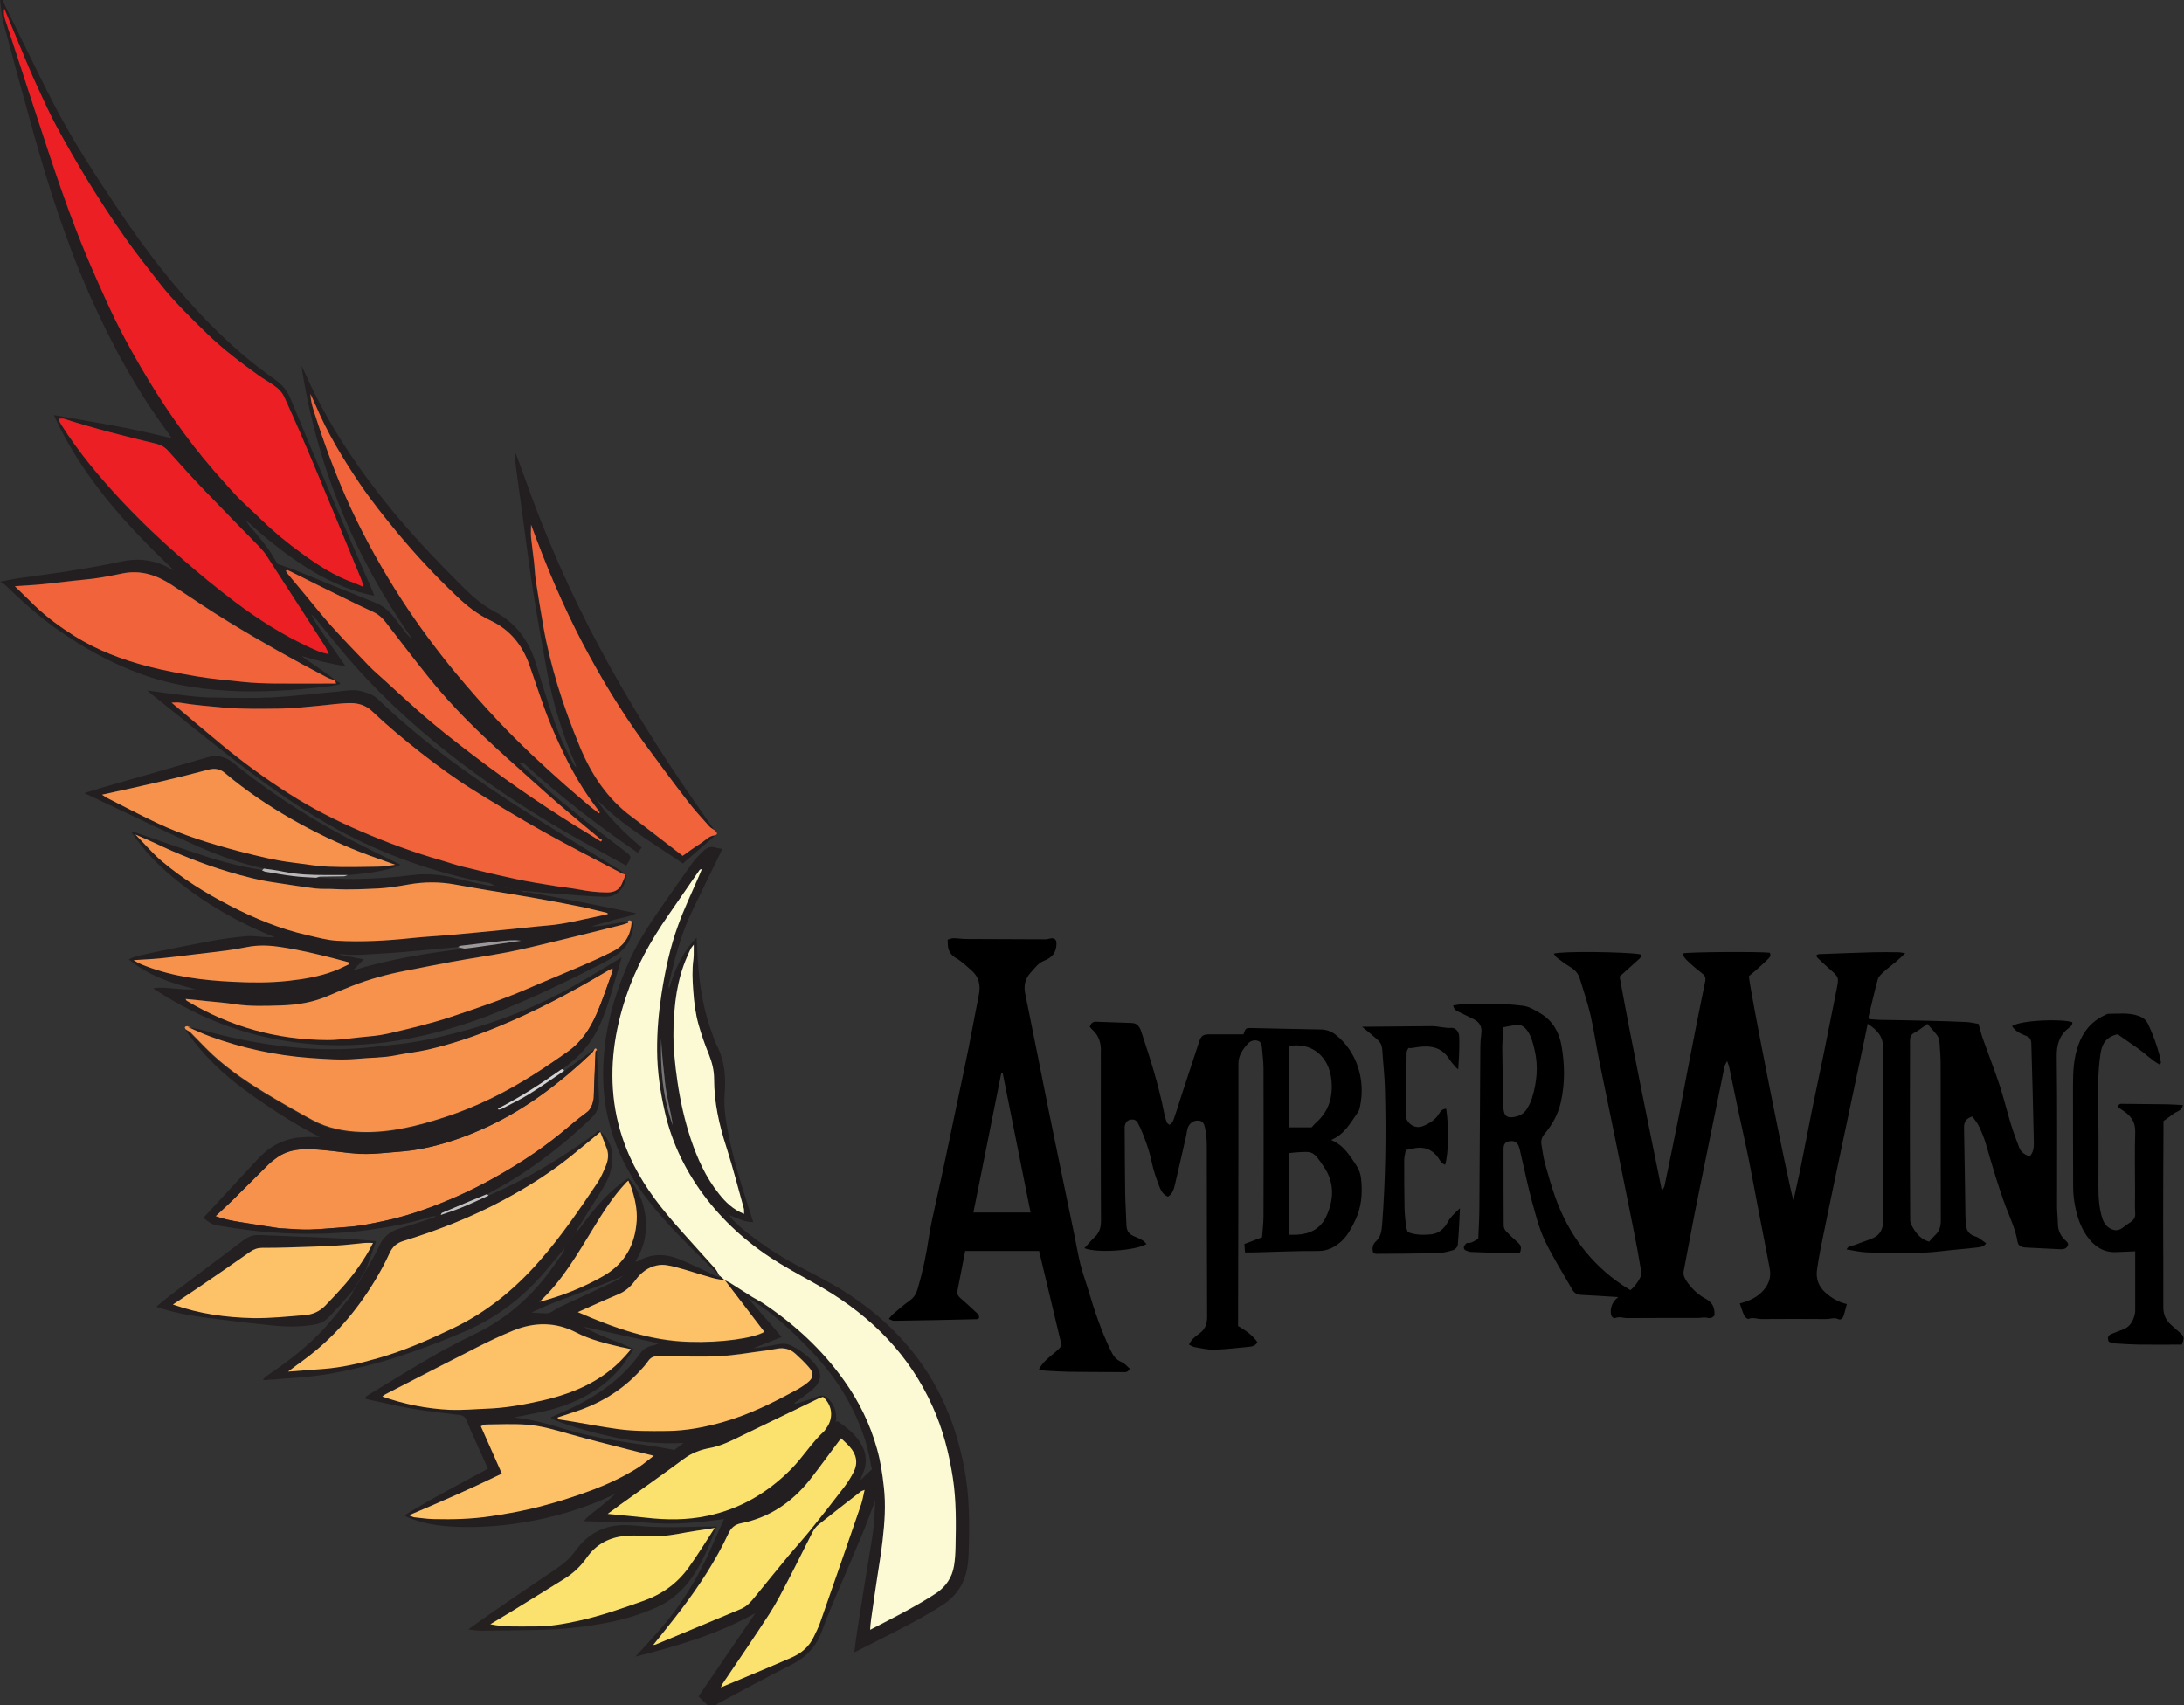 <?xml version="1.0" encoding="utf-8"?>
<!-- Generator: Adobe Illustrator 21.1.0, SVG Export Plug-In . SVG Version: 6.00 Build 0)  -->
<svg version="1.1" id="Lager_1" xmlns="http://www.w3.org/2000/svg" xmlns:xlink="http://www.w3.org/1999/xlink" x="0px" y="0px"
	 viewBox="0 0 1383 1080" style="enable-background:new 0 0 1383 1080;" xml:space="preserve">
<rect x="0" y="0" width="1383" height="1080" fill="#333333" stroke="none"/>
<style type="text/css">
	.st0{fill:#231F20;}
	.st1{fill:#FBFAD5;}
	.st2{fill:#F6924B;}
	.st3{fill:#F1633A;}
	.st4{fill:#241F20;}
	.st5{fill:#242020;}
	.st6{fill:#D5D4D5;}
	.st7{fill:#B9B7B8;}
	.st8{fill:#C2C1C2;}
	.st9{fill:#FDC168;}
	.st10{fill:#FBE26E;}
	.st11{fill:#767474;}
	.st12{fill:#EC1F24;}
	.st13{fill:#9A9899;}
</style>
<g>
	<path class="st0" d="M448.1,1080c-1.9-1.8-3.8-3.6-5.8-5.6c11.9-17.5,23.8-34.8,36-52.7c-24.1,13.4-49.6,20.9-75.9,27.5
		c6.8-7.6,13.5-14.5,19.6-22c13.1-16.1,23.1-34,31.1-53.1c1.7-4,3.5-7.8,5.4-12c-2.8,0.3-5.8,0.7-8.8,1.1
		c-13.2,1.7-26.5,2.3-39.8,1.2c-7.1-0.6-14.3-0.3-21.5-0.4c-6-0.1-11.9-0.4-18.7-0.6c3.2-3.9,6.8-6,10-8.7c3.3-2.8,6.8-5.4,9.9-8.6
		c-3.5,1.6-7,3.3-10.6,4.8c-17.4,7.1-35.5,11.8-54.1,14.3c-12.6,1.7-25.2,2.3-37.8,1.7c-9.8-0.5-19.5-2.1-28.6-5.8
		c-0.6-0.2-1.2-0.6-1.7-0.9c-0.1-0.1-0.1-0.3-0.3-0.7c17-10.5,34.7-19.7,52.5-29.3c-2.1-4.6-4-8.9-6-13.3
		c-2.6-5.8-5.2-11.5-7.6-17.3c-0.9-2.4-2.3-3.2-4.7-3.5c-10.1-1.2-20.1-2.3-30.1-4c-9.8-1.7-19.4-4.1-29.4-6.2
		c0.5-0.9,0.6-1.5,0.9-1.7c22.3-13.4,44.2-27.7,67.8-38.9c22.7-10.8,40-27,53.6-47.7c1.5-2.3,3.9-4.2,4-7.3c2.2-3,4.4-5.9,6.6-8.9
		c1.1-1.2,2.2-2.4,3.2-3.7c7.7-10.5,15.8-20.6,26.3-28.5c1.4-1.1,2.9-2.1,4.3-3c11.1,11.7,16.2,34.8,4.5,52.6c0.5,0.1,1,0.3,1.3,0.2
		c9-5.6,18.4-5,27.7-1c7.2,3,14.1,6.5,21.2,9.8c1,0.5,2.1,0.7,3.2,1.1c0,0,0.2-0.2,0.2-0.3c0-0.2-0.1-0.3-0.2-0.5
		c1.2,1,2.4,2.1,3.5,3.1c-2.7-0.5-5.5-0.8-8.2-1.6c-7.6-2.2-15.1-4.7-22.7-6.7c-3.9-1-7.9-2.1-12.2-1.2c-6.1,1.2-10.5,4.7-13.9,9.6
		c-2.7,3.7-5.9,6.7-10.2,8.5c-4.2,1.8-8.5,3.6-12.7,5.5c-4.1,1.8-8.3,3.7-13.4,6c23.2,10.1,45.7,18.1,70.2,18.8
		c20.7,0.6,41.2-2.3,47.9-6.3c-8.3-10.9-16.6-21.7-24.9-32.6c1,0.5,2.1,0.9,3.1,1.5c4.8,3,9.5,6.1,14.3,9.1c2.2,1.4,4.7,2.6,6.9,4
		c19.9,13.4,37.4,29.4,51.3,49.1c9.3,13.1,16.3,27.3,20.6,42.8c2.2,8,3.4,16.2,4.4,24.4c1.3,11.4,0.5,22.6-0.8,33.8
		c-0.9,8.1-2.3,16.1-3.5,24.1c-1.3,8.7-2.6,17.4-3.8,26.1c-0.3,1.9-0.3,3.9-0.6,6.4c8-4.2,15.5-7.9,22.7-11.9
		c6.5-3.6,13.1-7.3,19.3-11.4c6-4,9.9-9.9,11.1-17.1c0.7-4.1,0.9-8.3,1-12.4c0.3-14.5,0.5-28.9-1.7-43.3
		c-2.3-15.7-6.3-30.8-12.8-45.2c-14.6-32.5-38.3-56.7-68.8-74.7c-9.1-5.4-18.6-10.3-27.7-15.8c-18-10.8-33.7-24.3-46.6-41
		c-12.8-16.6-22-35-26.6-55.6c-2.9-12.7-4.7-25.4-4.8-38.4c-0.1-12.3,1-24.5,2.9-36.7c2.2-14.4,5.3-28.7,10.3-42.4
		c3.9-10.7,8.9-21,13.3-31.5c0.6-1.4,1.2-2.9,1.8-4.3c-0.9,0-1.3,0.2-1.5,0.6c-6.6,9.6-13.2,19.2-19.8,28.7
		c-11.1,16-20.4,32.9-26.7,51.5c-7.3,21.9-10.5,44.1-7.4,67.2c1.6,11.8,4.9,23,9.7,33.8c6.9,15.5,16.8,29,27.8,41.7
		c8.6,9.9,17.5,19.6,26.3,29.4c1,1.2,1.7,2.7,2.5,4.1c-16.9-16.8-34.4-32.9-48.5-52.3c-11.9-16.4-19.9-34.5-23.3-54.4
		c-2.2-12.8-2.1-25.8-0.6-38.8c2.3-19.5,8.2-37.8,16.3-55.5c5.8-12.6,13.7-23.9,21.5-35.2c6-8.6,12-17.2,18.1-25.7
		c1.9-2.6,4.5-4.9,6.8-7.2c2.2-2.1,4.7-2.9,7.8-1.8c1.1,0.4,2.3,0.4,3.8,0.7c-0.6,1.5-1.1,2.8-1.8,4c-5.8,11.9-11.7,23.8-17.4,35.8
		c-7.1,14.7-11,30.5-14.7,46.3c-0.2,0.8,0,1.6,0.2,2.4c3.6-11.6,8.3-22.7,17.5-32.3c0.1,2.4,0.2,4.1,0.3,5.8c0.8,19,3,37.7,9.8,55.6
		c0.8,2.2,1.4,4.5,2.5,6.5c5.1,9.6,6,20,5.2,30.5c-0.7,8.1,0.4,15.9,1.9,23.7c3.4,18.4,9.2,36.3,14.9,54.1c0.4,1.2,0.8,2.5,1.3,4
		c-5.3,0.2-9.6-2.4-15-4.3c1.2,2.5,2.8,3.5,4.1,4.8c1.3,1.3,2.6,2.6,4,3.8c11.1,9.1,23,17,35.7,23.7c10.9,5.7,21.8,11.2,32.1,18
		c24.9,16.5,44.7,37.6,58,64.5c7,14.2,11.6,29.2,14.6,44.7c3.5,17.9,3.6,36.1,2.9,54.2c-0.2,4.3-0.5,8.7-1.6,12.8
		c-2.1,8.4-7.1,15.1-14.2,19.8c-6.8,4.5-13.9,8.5-21,12.3c-11.5,6.1-23.3,12-35.6,18.2c0.6-4.9,1.1-9.2,1.8-13.5
		c2.2-14.3,4.5-28.5,6.8-42.7c1.2-7.7,2.7-15.4,3.6-23.1c0.7-5.8,0.7-11.6,1-16.9c-2.7,7.1-5.4,14.7-8.5,22.1
		c-6.5,15.6-13.3,31.1-19.8,46.6c-1.9,4.6-3.7,9.2-5.4,13.9c-3.6,9.9-10,16.8-19.5,21.5c-15.7,7.9-31.1,16.4-46.6,24.6
		c-0.4,0.2-0.6,0.7-0.8,1C451.5,1080,449.8,1080,448.1,1080z M353.2,897.7c0,0.3,0.1,0.6,0.1,0.9c3.4,0.5,6.8,1.1,10.2,1.6
		c9.3,1.5,18.5,3.2,27.8,4.6c10.2,1.5,20.5,1.3,30.9,1.2c12.3-0.1,24.3-2.4,36.1-5.8c16.2-4.6,31.1-12,45.7-20
		c2.5-1.3,4.8-2.9,7.1-4.6c4.4-3.4,4.2-6.5,1-10.1c-2.6-3-5.5-5.8-8.5-8.5c-3.3-3-7.3-3.8-11.6-3.1c-2.4,0.4-4.9,0.9-7.3,1.2
		c-9.7,1.3-19.3,3-29,3.5c-10.8,0.6-21.6,0.1-32.5,0.1c-2.2,0-4.3-0.1-6.5-0.1c-2.6,0-4.7,0.8-6.3,3.2c-1.4,2.2-3.3,4.2-5.1,6.1
		c-11.4,12.4-25.2,20.8-41.1,25.9C360.6,895.3,356.9,896.5,353.2,897.7z M399.6,854.5c-2.6-0.6-4.7-1.1-6.7-1.6
		c-9.6-2.3-19.2-4.6-28.1-9.2c-13.1-6.8-26.4-6.6-39.8-1.2c-7.9,3.2-15.7,6.9-23.3,10.8c-19.3,9.7-38.5,19.7-57.7,29.6
		c-0.6,0.3-1,0.8-1.9,1.4c14.2,4.9,28.3,7.7,42.7,8.4c7.6,0.4,15.2-0.4,22.9-0.7c12.1-0.4,24-2.5,35.7-5.2
		c15.4-3.5,30-8.9,42.6-18.9C390.9,864.2,395.3,859.8,399.6,854.5z M521.2,884.7c-0.8,0.3-1.5,0.4-2,0.7c-18.6,9-37.2,18-55.8,27
		c-4.5,2.2-9.1,3.9-14,4.8c-5.9,1.1-11.3,3.2-16.3,6.8c-13.3,9.9-26.9,19.4-40.4,29.1c-2.4,1.8-4.9,3.5-7.9,5.8
		c8.7,0.9,16.5,1.5,24.2,2.4c13.1,1.5,26.2,1.6,39.1-1.2c20.7-4.4,38.2-14.7,53-29.7c7.5-7.6,13-16.8,20.9-24
		c0.5-0.4,0.7-1.1,1.1-1.6C527.6,898.9,527.7,890.5,521.2,884.7z M317.8,933.3c-19.5,9.6-39,18-59,26.2c1.5,0.5,2.5,1.2,3.6,1.3
		c3.9,0.5,7.9,1,11.9,1.1c12.1,0.4,24.2,0.1,36.2-1.8c8.7-1.3,17.2-2.8,25.8-4.8c13.5-3.1,26.7-7.2,39.6-12.2
		c9.6-3.7,18.8-8.1,27.5-13.5c3.4-2.1,6.4-4.8,10.4-7.8c-6-1.5-10.9-2.6-15.8-3.9c-12.4-3.2-24.9-6.3-37.3-9.8
		c-9.1-2.6-18.1-5.3-27.5-6c-8.4-0.6-17-0.2-25.5-0.1c-1.2,0-2.3,0.7-3.4,1.1C309,913.4,313.3,923.2,317.8,933.3z M532.6,910.9
		c-7,9.2-13.3,18.1-20.2,26.6c-11.2,14-25.4,23.7-43.2,27.3c-4.1,0.8-6.4,2.8-8.1,6.3c-8.1,17.3-18.6,33.2-30.1,48.5
		c-5.6,7.5-11.6,14.7-17.6,22.3c0.7-0.1,1.2-0.1,1.6-0.3c18-7.5,35.9-15,53.9-22.5c3.9-1.6,6.4-4.7,8.9-7.7
		c7.2-8.7,14.2-17.5,21.4-26.2c4.6-5.5,9.4-10.8,13.9-16.3c7.2-8.9,14.3-17.9,21.2-27c2.3-3,4.3-6.3,6-9.6c3-5.8,1.7-11.3-2.6-16
		C536.3,914.3,534.4,912.6,532.6,910.9z M547.5,943.6c-1.5,0.6-1.8,0.6-2.1,0.8c-9.1,7-18.1,14-27.1,21.2c-1.6,1.3-2.9,3.2-3.9,5
		c-5,9.7-9.8,19.5-14.8,29.2c-3.9,7.5-7.7,15.1-12.3,22.2c-9.6,14.9-19.7,29.5-29.6,44.2c-0.5,0.8-0.8,1.8-1.2,2.5
		c15.1-6.4,30.1-12.6,44.9-19c6.1-2.6,11-6.8,13.9-13c1.5-3.1,3-6.3,4.2-9.5c8.7-24.8,17.2-49.6,25.8-74.4
		C546.2,950.1,546.7,947.2,547.5,943.6z M471.2,768.8c-0.1-1.2,0-2.2-0.3-3.1c-3.6-13.1-7-26.2-11.1-39.1
		c-4.5-14.1-7.8-28.4-7.8-43.3c0-5.3-1.3-10.5-3.3-15.5c-2.5-6.1-4.7-12.4-6.5-18.7c-2-7-2.9-14.2-3.4-21.6
		c-0.5-6.7-0.8-13.2,0.1-19.9c0.2-1.5,0.2-3,0.2-4.5c0-1.3,0-2.6,0-4.8c-1,1.4-1.5,1.8-1.8,2.4c-0.8,1.6-1.5,3.3-2.3,5
		c-6.5,14.7-8.3,30.3-8.7,46.1c-0.3,11.1,0.9,22.2,2.5,33.2c1.8,12.3,4.4,24.4,8.4,36.2c4.2,12.5,9.5,24.4,17.8,34.8
		C459.4,761.4,464.2,766.1,471.2,768.8z M341.6,824.5c14.2-3.7,27.5-9,40.2-16.3c13.8-7.9,20.3-19.8,21.2-35.2
		c0.5-7.3-1.1-14.4-3.6-21.3c-0.5-1.3-1-2.5-1.7-4c-0.8,0.7-1.1,1-1.5,1.4c-8.2,8.8-14.5,18.9-20.8,29
		C365.6,794.5,356,811.2,341.6,824.5z M503.1,888.4c0.1,0.2,0.2,0.5,0.3,0.7c0.9-0.2,1.9-0.4,2.7-0.7c3.9-1.3,7.9-2.5,11.7-4
		c2.9-1.1,5-0.4,7.1,1.8c3.8,4.1,5.1,8.8,4.4,14.3c0.6-0.1,1.2-0.4,1.5-0.2c5.7,4.1,11.2,8.3,14.7,14.6c3.4,6.1,3.7,12.3,0.8,18.6
		c-0.4,1-0.8,2-1.6,4.1c3.1-3,5.4-5.1,7.5-7.1c-0.4-1.5-0.8-2.7-0.9-3.8c-2.2-13.6-7.1-26.2-13.5-38.2
		c-6.6-12.4-15.1-23.5-24.8-33.6c-11.2-11.7-22.9-22.8-36.7-31.3c-0.9-0.5-1.8-1-2.7-1.5c6.9,8.2,14.2,15.9,21.3,24.7
		c-6.4,2.5-12.2,4.9-18.1,7.2c5.2-0.6,10.4-1.5,15.5-2.6c3-0.6,6-0.5,8.7,0.8c6.2,3,11.6,7.2,15.8,12.7c3.5,4.5,3.3,9.4-0.7,13.6
		c-2.4,2.5-5.3,4.5-8.1,6.6C506.6,886.2,504.8,887.3,503.1,888.4z M401.3,854.5c-3.3,4.6-6,9.2-9.5,13.1
		c-11.7,13.3-26.9,20.9-43.7,25.4c-7.4,1.9-14.9,3.1-22.6,4.7c9.7,1.2,19.1,3.3,28.3,6.2c17.8,5.7,36,8.8,54.4,11.2
		c6.2,0.8,12.4,2.1,18.9,3.2c1.4-1.1,3.1-2.4,5.7-4.4c-15.5,0.7-29.7-0.6-43.7-3.6c-16.9-3.6-34.2-8.8-40.3-12.2
		c0.2-0.3,0.3-0.6,0.6-0.7c1.8-0.8,3.6-1.6,5.5-2.4c19.8-8.6,37.6-19.8,50.4-37.7c2.1-3,5.1-4.7,8.7-5.3c1-0.2,2-0.7,3.1-1.2
		c-15.8-3.5-31.3-7-47.3-10.5C379.8,846.6,390.9,849.1,401.3,854.5z M395,807.9c-19.4,8.8-39.8,14.2-58.4,23.4
		c3.1,0.2,6.3,0.4,9.6,0.5c0.9,0,1.9-0.3,2.7-0.7c1.7-0.9,3.2-2.2,4.9-3c11.5-5.4,23.1-10.7,34.6-16.2
		C390.8,810.9,392.8,809.3,395,807.9z M418.7,657.3c-0.7,18.9,0.9,37.4,7.3,55.4c-1.2-9.1-4-17.9-4.9-27.2
		C420.1,676.2,418.9,666.8,418.7,657.3z"/>
	<path class="st0" d="M212.2,430.9c1.1,0.5,2.1,1.1,3.2,1.6c-0.1,0.3-0.2,0.6-0.2,0.9c-2.4,0.4-4.7,1-7.1,1.3
		c-7.9,0.8-15.9,1.8-23.8,2.3c-10.6,0.6-21.3,1.1-31.9,0.8c-21.3-0.6-42.3-3.4-62.5-10.7c-19.5-7-37.4-17-54.2-28.9
		c-11.6-8.2-22-17.7-32.2-27.5c-0.7-0.7-1.6-1.1-3.4-2.3c4.6-0.9,7.8-1.6,11.1-2.1c10.2-1.5,20.4-2.7,30.6-4.3
		c11.6-1.9,23.2-3.7,34.7-6.3c11.3-2.5,21.7-1.1,31.6,4.6c0.5,0.3,1,0.5,1.7,0.6c-30.1-28.6-57.9-58.9-75.7-98
		c25.4,4.4,50.2,8.4,74.6,14.7c-0.5-0.8-1.2-2-2-3.1c-20-26.9-35.9-56.2-49.5-86.7c-15-33.6-26.2-68.6-36.1-104
		C14.6,60.4,8.2,37.1,2,13.8C0.8,9.3,0.7,4.6,0.1,0c0.7,0,1.3,0,2,0c0.1,0.6,0,1.3,0.3,1.9C12.8,23,23,44.3,33.7,65.2
		C46,89,60.6,111.4,75.5,133.6c17.2,25.6,36,49.9,57.7,71.9c12.7,12.8,26.2,24.6,41,34.9c4.7,3.3,7.9,7.4,10,12.6
		c7.8,19,15.7,37.9,23.8,56.8c9.2,21.5,18.5,42.9,27.8,64.3c0.4,1,0.7,2,1.2,3.2c-25.4-4.7-51.7-20.7-81.2-47.8
		c2.1,4.4,5.2,6.6,7.3,9.5c2.3,3.1,4.8,5.9,7,9c2.2,3.1,4,6.5,5.7,9.2c4.2,1.5,7.9,2.6,11.6,4.1c16.7,6.8,33.4,13.7,50.2,20.4
		c5,2,8.8,5.2,12,9.4c2.6,3.4,5.2,6.9,7.9,10.3c1,1.2,2.1,2.3,3.5,3.3c-36.6-52.3-60.5-109.6-70.1-172.9c0.7,1.4,1.5,2.8,2.1,4.2
		c14.9,33.3,35.1,63.2,58.5,91.1c13.5,16.1,28.1,31.2,43,46c5.6,5.5,11.6,10.5,18.6,14.2c13.4,7.1,21.7,18.2,26.1,32.5
		c3.5,11.4,7,22.8,10.8,34.1c3.4,10.2,7.8,20.1,12.9,29.6c0.5,0.9,1,1.7,2,2.4c-0.2-0.8-0.4-1.6-0.7-2.4
		c-8.5-19.3-14.4-39.5-18.2-60.3c-3-16.8-6.1-33.6-8.7-50.5c-2.4-15.4-4.3-30.9-6.4-46.4c-1.6-11.5-3.2-23-4.7-34.5
		c-0.2-1.5,0-3,0-5.6c2.2,5.9,4.1,10.7,5.8,15.6c13.2,37.6,29.2,73.9,48.1,109.1c18.2,34,38.7,66.6,60.7,98.3c4,5.7,8,11.4,12,17.1
		c-1.3-1-2.8-1.7-3.9-2.9c-4.5-5.1-9.2-10.1-13.3-15.5c-9.5-12.5-18.9-25.1-28.2-37.7c-14.5-19.9-27.2-41-38.6-62.7
		c-12.6-23.9-23-48.7-32.6-75c0,3.2-0.2,5.5,0,7.8c0.5,5.1,1.2,10.1,1.8,15.2c0.4,4.1,0.6,8.3,1.2,12.3c1.5,9.7,3.2,19.4,4.8,29.2
		c2.1,12.5,5.2,24.7,8.9,36.8c4.1,13.5,9,26.8,14.4,39.8c7.2,17.2,17.2,32.4,32.4,43.7c10.9,8.1,21.5,16.5,32.5,24.9
		c3.7-2.6,7.4-5.4,11.3-7.8c3-1.9,5.4-5,9.3-5.2c-6.7,5.8-13.3,11.5-20.4,17.7c-18.9-13.1-39-24.4-55.1-41.2
		c7.9,12,18,21.8,29.1,31.1c-1,1.2-1.8,2.2-2.6,3.2c-24.5-16.7-47.8-34.6-69.7-54.4c-1.3-1.1-2.3-3.1-5-2c9.1,8.4,17.8,17,27.2,24.7
		c12.8,10.6,26.1,20.6,39.3,30.7c4.5,3.5,4.6,3.5,1,9.2c-12.4-6.8-24.9-13.5-37.3-20.6c-22.9-13.2-45-27.6-66.1-43.5
		c-24.5-18.5-47.4-38.9-67.9-61.7c-8.8-9.8-16.8-20.2-25.2-30.3c-0.8-1-1.6-2-2.8-2.7c2.7,5.8,6.6,10.8,10.1,16
		c3.5,5.4,7.4,10.6,11.5,16.6c-9.8-1.7-18.7-3.7-27.7-6.5c0.6,0.6,1.2,1.2,1.9,1.6c5.3,3.7,10.7,7.3,16,11.1
		C210.2,428.9,211.2,430,212.2,430.9c-1.4-0.5-3-0.9-4.4-1.6c-21.5-11.2-42.6-23.1-63.2-35.7c-12.1-7.4-23.9-15.4-35.7-23.2
		c-9.6-6.3-19.8-9.6-31.3-7.3c-8.2,1.7-16.4,3.3-24.8,4c-8.5,0.7-17,1.9-25.5,2.8c-5.6,0.5-11.2,0.8-17.8,1.3
		c4.7,4.6,8.7,8.7,12.9,12.6c7.5,7.2,15.9,13.4,24.8,18.9c14.5,9.1,30.3,15,46.7,19.3c10,2.6,20.1,4.5,30.3,6.2
		c9.9,1.7,19.9,2.5,29.9,3.6c6.6,0.7,13.2,0.9,19.8,1c13,0.1,25.9,0,39,0C212.5,432.1,212.4,431.5,212.2,430.9z M230.1,371.7
		c-0.6-2.1-0.7-3.1-1.1-4c-8.6-20.9-17.2-41.8-25.9-62.7c-4.4-10.6-8.9-21.2-13.4-31.7c-3.1-7.1-6.4-14.1-9.4-21.1
		c-1.5-3.3-3.9-5.8-6.7-7.8c-3.2-2.3-6.7-4.2-9.9-6.5c-11.3-8.1-22.4-16.5-32.4-26.2c-10.7-10.4-21.5-20.8-30.7-32.7
		c-7.3-9.4-14.7-18.7-21.5-28.4c-8.1-11.6-15.8-23.5-23.3-35.6c-6.8-11.1-13.3-22.4-19.5-33.8c-4.8-8.8-8.9-18-13.1-27.1
		c-3.5-7.8-6.8-15.7-10.1-23.5c-3.5-8.3-7-16.7-10.4-25c-0.5,2.3-0.3,4.4,0.4,6.4C9.7,32,16.3,52.2,22.9,72.4
		c10.4,31.8,20.6,63.6,33.9,94.3c7,16.1,14,32.2,22.3,47.7c12.7,23.8,26.9,46.5,43.4,67.8c8.1,10.5,16.9,20.4,25.8,30.2
		c5.5,6,11.7,11.3,17.6,17c7.7,7.5,16,14.3,24.8,20.7c10.5,7.7,21.4,14.8,33.8,19.1C226.2,369.8,227.7,370.6,230.1,371.7z
		 M208.2,414.2c-1-2-1.6-3.4-2.4-4.7c-12.3-19.1-24.6-38.2-37-57.3c-1.3-1.9-2.7-3.8-4.3-5.4c-11.7-12.1-23.5-24-35.1-36.1
		c-7.9-8.3-15.6-16.8-23.2-25.3c-2-2.2-4.3-3.6-7.1-4.2c-19.7-4.7-39.4-9.7-58.7-15.9c-1-0.3-2.1,0-3.4,0c0.3,0.9,0.4,1.3,0.6,1.8
		c0.4,0.7,0.8,1.5,1.2,2.1c10.9,17.2,23.9,32.9,37.8,47.7c12,12.9,24.8,25,38.1,36.6c11.1,9.7,22.4,19.1,34.2,27.9
		c14.7,11,30.1,20.8,46.7,28.5C199.5,411.5,203.3,413.5,208.2,414.2z M379.3,515.1c0.3-0.4,0.6-0.6,0.5-0.6c-0.9-1.4-1.9-2.7-2.9-4
		c-10.8-14.1-18.7-29.9-25.8-46c-6.2-14.1-10.8-28.9-15.9-43.4c-4.5-12.7-12.3-22.5-24.8-28.2c-7.9-3.7-14.6-9-20.9-15
		c-13.4-12.7-26-26.2-37.8-40.4c-8.4-10.2-16.7-20.5-24.1-31.5c-10.6-15.7-20.4-31.9-27.8-49.5c-1-2.4-2.1-4.7-3.2-7
		c0.1,3.6,0.8,6.9,1.9,10.1c6.7,21.1,14.3,41.9,23.6,62.1c9.3,20.2,20.2,39.6,32.4,58.3c10.4,16,21.6,31.2,33.8,45.9
		c8.9,10.7,18.1,21.2,27.7,31.3c13.4,14.1,27.6,27.4,42.2,40.3c4.9,4.3,9.8,8.5,14.7,12.6C375,511.8,377.2,513.4,379.3,515.1z
		 M181.7,360.9c-0.2,0.2-0.4,0.5-0.7,0.7c0.3,0.5,0.6,1.1,1,1.6c7,8.4,14,16.7,20.9,25.2c9.6,11.7,20.3,22.4,30.7,33.3
		c3,3.1,6.3,5.9,9.5,8.8c6.8,6.1,13.5,12.2,20.3,18.4c11.8,10.7,24.3,20.4,37,30c23.8,18.1,48.5,34.8,74.1,50.3c2,1.2,4,2.6,6,3.8
		c0.3-0.3,0.5-0.7,0.8-1c-0.7-0.4-1.4-0.8-2-1.3c-8.4-7-16.8-14-25.1-21.1c-5.9-5.1-11.7-10.3-17.5-15.5
		c-10.1-9.1-20.3-18.1-30.2-27.5c-12.7-12-24.7-24.6-35.6-38.3c-9.1-11.4-17.9-22.9-26.8-34.4c-2-2.5-4.2-4.6-7.1-6
		c-6.7-3.1-13.4-6.4-20-9.6c-10.6-5.2-21.3-10.6-31.9-15.8C184,361.9,182.9,361.4,181.7,360.9z"/>
	<path d="M1101.7,825.5c6.3-1.6,11.3-4,15.1-8.4c3.4-3.9,4.8-8.4,3.9-13.4c-2.5-13.7-5.3-27.3-7.9-41c-1.9-9.9-3.7-19.9-5.7-29.8
		c-1.9-9.4-4.1-18.8-6.1-28.2c-2-9.6-4-19.2-6-28.8c-0.2-1.1-0.7-2.1-1.3-3.9c-0.8,1.6-1.4,2.4-1.6,3.2c-4.1,20-8.1,40-12.2,59.9
		c-2.4,11.9-4.9,23.7-7.2,35.6c-2.2,11.4-4.3,22.8-6.5,34.2c-0.5,2.5,0.5,4.5,1.8,6.5c3.1,4.6,7.1,8.5,12,11.1
		c3.8,2.1,5.6,4.8,5.7,9c0,0.5,0,1,0,1.6c-1.2,1.4-2.6,2.1-4.7,1.5c-1.6-0.4-3.5,0-5.2,0.1c-15.2,0-30.3,0-45.5,0.1
		c-2.4,0-4.7-1.1-7.3-0.1c-1.5,0.6-2.7-1-2.9-2.6c-0.4-3.3,0.5-6.3,2.7-8.8c0.6-0.7,1.4-1.3,2-1.8c-7.9-0.5-15.7-1-23.5-1.4
		c-2.6-0.1-4.4-1.1-5.7-3.4c-5.9-10.4-12.4-20.5-17.5-31.3c-3.6-7.7-5.7-16.2-8-24.5c-2.7-10.1-4.8-20.3-7.2-30.5
		c-0.3-1.5-0.6-2.9-1.1-4.3c-1.1-2.8-2.9-3.8-5.9-3.3c-2.6,0.4-3.8,1.7-3.8,4.9c0,16.2,0,32.3,0.1,48.5c0,1.2,0.6,2.6,1.4,3.5
		c2.3,2.4,4.7,4.7,7.2,6.9c1.3,1.1,2.4,2.2,2.3,4.1c-0.2,2.4-0.5,3.2-2.8,3.1c-9.6-0.2-19.3-0.5-28.9-0.9c-1,0-1.9-0.5-2.8-0.8
		c-1.4-0.4-1.9-1.6-1.5-2.7c0.4-0.9,1.5-2.3,2.1-2.2c2.8,0.3,4.6-1.5,6.9-2.6c0.3-6.8,0.7-13.4,0.7-20c0.2-33.7,0.4-67.3,0.6-101
		c0-3,0.2-6,0.6-8.9c0.6-4.2-0.9-7.2-4.6-9.1c-3.1-1.6-6.3-3.1-9.4-4.6c-1.6-0.8-3.3-1.5-3.8-4.2c1.6-0.2,3.1-0.6,4.7-0.7
		c13.2-0.6,26.3-0.8,39.4,0.9c4.3,0.5,7.7,2.8,11.3,4.9c7.7,4.6,11.7,11.9,13.2,20.3c2.1,12,2.3,24.1-0.5,36.2
		c-1.7,7.3-5.2,13.7-9.9,19.3c-1.9,2.2-2.8,4.5-2.3,7.2c0.7,4.1,1.2,8.2,2.3,12.2c1.9,6.9,3.9,13.7,6.2,20.4
		c8.3,23.6,22.4,42.9,43.4,56.8c1.4,0.9,2.8,1.8,4.4,2.8c2.8-2.2,4.8-5.1,6.3-8.1c0.7-1.5,0.6-3.6,0.3-5.3
		c-1.3-7.9-2.7-15.7-4.3-23.5c-4.1-20.7-8.3-41.3-12.5-62c-3.1-15.3-6.3-30.5-9.4-45.8c-2-9.9-3.4-19.9-5.7-29.8
		c-1.8-7.7-4.4-15.2-6.7-22.8c-1-3.2-3-5.5-5.8-7.2c-3-1.8-5.8-3.9-8.6-6c-0.8-0.6-1.4-1.7-2.1-2.6c4.7-1.7,45.4-1.2,54.8,0.4
		c1.1,1.5-0.1,2.4-1.1,3.3c-4,3.6-7.9,7.1-12,10.8c8.2,45.1,17.5,89.8,26.8,135.7c0.9-1.6,1.4-2.2,1.6-2.9
		c2.9-14.1,5.9-28.2,8.7-42.4c1.8-9.1,3.5-18.2,5.2-27.3c1.9-9.8,3.8-19.5,5.7-29.3c2-10.2,4.1-20.5,6.2-30.7
		c0.5-2.3-0.1-3.7-1.9-5.1c-3-2.3-6-4.8-8.7-7.4c-1.5-1.4-3.3-2.9-3.4-5.3c3.6-0.9,47.7-1.2,54.9-0.4c1,1.8-0.1,3.1-1.3,4.2
		c-2.5,2.4-5.1,4.8-7.7,7.1c-1.4,1.2-2.8,2.3-4.2,3.5c-0.2,5,24.9,131.6,28.2,142.1c1.5-6.9,2.9-13,4.2-19.1c2.6-13,5.1-26,7.7-39
		c2.4-11.9,5-23.7,7.4-35.5c2.7-13.3,5.3-26.6,8-40c1.6-7.8,1.5-7.8-4.4-13c-2.6-2.3-5.2-4.7-7.7-7.1c-0.3-0.3-0.5-0.8-0.8-1.5
		c0.6-0.3,1.1-0.8,1.7-0.8c11.5-0.4,22.9-0.9,34.4-1.2c5.3-0.1,10.7-0.1,16,0c1.1,0,2.1,0.3,4.3,0.6c-2.2,2-3.7,3.5-5.3,4.9
		c-2.9,2.5-6,4.7-8.8,7.3c-1.4,1.3-3,2.9-3.4,4.7c-2.1,7.7-3.8,15.4-5.7,23.1c-0.1,0.4,0.1,0.9,0.2,1.7c2.2,0.2,4.3,0.4,6.4,0.5
		c10.7,0.2,21.3,0.3,32,0.6c7.8,0.2,15.6,0.4,23.3,0.8c2.5,0.1,4.9,0.7,7.7,1.2c0.9,3,1.6,6.1,2.6,9c3.5,9.8,7.3,19.5,10.6,29.4
		c2.7,8.2,4.7,16.6,7.2,24.8c1.5,5.1,3.5,10,5.3,15c1.1,3.1,3.6,4.5,6.6,5.8c2.6-2.7,2.8-6.2,2.7-9.4c-0.4-20.8-1-41.6-1.6-62.4
		c-0.1-2.3-0.8-3.7-3.4-4.7c-3.3-1.3-6.7-2.8-8.8-6.1c5.3-3.8,31.2-4.8,38.2-2.5c0.1,2-1.4,3-2.6,3.9c-5.8,4.7-7.4,10.5-7.3,17.9
		c0.4,31.7,0.2,63.3,0.2,95c0,3.5,0.5,7,0.5,10.4c0,4.3,1.4,7.7,4.5,10.7c1,1,2.6,2,1.8,3.7c-0.9,1.8-2.6,2.3-4.6,2.2
		c-7.3-0.4-14.6-0.7-21.9-1.1c-2.4-0.1-4.8-0.8-5.3-3.6c-1.3-7.8-4.6-14.9-7.4-22.1c-4.9-13-8.7-26.4-12.6-39.7
		c-1.1-3.8-2.6-7.5-4.3-11.1c-1.1-2.3-2.8-4.4-4.3-6.5c-4.1,1.2-5.4,3.6-5.3,7.2c0.4,18.8,0.6,37.6,0.9,56.5c0,1.2,0.3,2.3,0.3,3.5
		c0,4.3,1.3,7.4,6,8.8c2.4,0.7,4.4,2.7,6.8,4.3c-1.6,2.5-3.9,2.4-5.9,2.7c-7.4,0.9-14.9,1.4-22.3,2.3c-15.6,1.9-31.2,1.2-46.8,0.8
		c-4.4-0.1-8.8-1.2-13.4-1.9c1.4-2.8,3.8-2.2,5.5-2.9c3.8-1.6,7.8-2.7,11.5-4.4c4.6-2.1,6.2-6.1,6.2-11c0-10.5,0-21,0-31.5
		c0-25.8-0.3-51.7,0-77.5c0.1-7.7-3.9-11.8-9.8-15.6c-1.3,6.1-2.4,12-3.7,17.8c-2,9.4-4,18.8-6,28.2c-3.9,18.3-7.7,36.6-11.6,55
		c-2.9,13.9-5.8,27.9-8.6,41.8c-0.8,4.1-1.5,8.2-2.1,12.3c-1,6,0.7,11.2,5.4,15.3c3.8,3.3,8,5.9,13.4,7.1c-0.8,2.8-1.3,5.3-2.2,7.8
		c-0.5,1.4-1.8,2.4-3.1,1.8c-2.6-1.3-5.2-0.1-7.7-0.1c-13.7-0.1-27.3-0.1-41,0c-2.7,0-5.5-1.3-8.3-0.1c-0.5,0.2-2.1-1-2.5-1.8
		C1103.3,830.7,1102.7,828.3,1101.7,825.5z M1221.6,786.4c1.3-1.4,2.5-2.9,3.8-4.1c2.8-2.6,3.6-5.6,3.6-9.4
		c-0.1-32.6-0.1-65.2-0.1-97.9c0-4.8-0.3-9.6-0.7-14.4c-0.1-1.6-0.5-3.4-1.4-4.7c-1.8-2.5-4-4.7-6.3-7.4c-3,2.1-5.6,4.2-8.5,5.7
		c-1.9,1.1-2.4,2.6-2.5,4.4c-0.1,1.2,0,2.3,0,3.5c0,15.1-0.1,30.3-0.1,45.4c0,21.3,0.1,42.6,0.2,63.9c0,1.5,0,3.1,0.7,4.3
		C1212.8,780.3,1215.6,784.7,1221.6,786.4z M952,650.6c-0.2,4.5-0.7,8.8-0.7,13.1c0.1,12.4,0.4,24.9,0.7,37.3c0.1,6,2.5,7.6,8.3,6.1
		c2.7-0.7,4.9-2.2,6.4-4.5c1.4-2.2,2.7-4.6,3.4-7.1c3.1-10,4.1-20.1,1.7-30.4c-1-4.2-2-8.4-4.4-12c-2.2-3.2-4.9-4.8-8.9-3.7
		C956.6,649.8,954.7,650,952,650.6z"/>
	<path class="st1" d="M455.3,807.5c-0.8-1.4-1.4-2.9-2.5-4.1c-8.7-9.8-17.7-19.5-26.3-29.4c-11-12.7-20.9-26.2-27.8-41.7
		c-4.8-10.8-8.1-22-9.7-33.8c-3.1-23,0.1-45.3,7.4-67.2c6.2-18.6,15.6-35.5,26.7-51.5c6.6-9.6,13.2-19.2,19.8-28.7
		c0.2-0.3,0.6-0.6,1.5-0.6c-0.6,1.4-1.2,2.9-1.8,4.3c-4.5,10.5-9.5,20.8-13.3,31.5c-5,13.7-8,28-10.3,42.4
		c-1.9,12.2-3,24.4-2.9,36.7c0.1,13,1.9,25.7,4.8,38.4c4.6,20.6,13.8,39,26.6,55.6c12.9,16.6,28.6,30.1,46.6,41
		c9.1,5.5,18.5,10.4,27.7,15.8c30.4,18,54.2,42.1,68.8,74.7c6.5,14.4,10.4,29.6,12.8,45.2c2.2,14.4,2,28.9,1.7,43.3
		c-0.1,4.1-0.3,8.3-1,12.4c-1.2,7.2-5.1,13-11.1,17.1c-6.2,4.1-12.7,7.8-19.3,11.4c-7.3,4-14.7,7.7-22.7,11.9
		c0.2-2.5,0.3-4.5,0.6-6.4c1.2-8.7,2.5-17.4,3.8-26.1c1.2-8,2.6-16.1,3.5-24.1c1.3-11.2,2.1-22.5,0.8-33.8
		c-0.9-8.3-2.1-16.4-4.4-24.4c-4.3-15.5-11.3-29.7-20.6-42.8c-13.9-19.7-31.3-35.7-51.3-49.1c-2.2-1.5-4.6-2.6-6.9-4
		c-4.8-3-9.5-6.1-14.3-9.1c-1-0.6-2-1-3.1-1.5l0.1,0.1c-1.2-1-2.4-2.1-3.5-3.1C455.4,807.9,455.3,807.8,455.3,807.5z"/>
	<path d="M842.9,722c8,3.2,12,10.1,16.3,16.6c1.5,2.3,2.4,5.2,2.7,7.9c1,9.2,0.3,18.3-3.9,26.8c-2.3,4.6-4.6,9.2-8.5,12.8
		c-4.2,3.7-8.6,6.2-14.7,6.2c-13.6-0.1-27.3,0.6-41,0.9c-1.6,0-3.3,0-5.4,0c-0.1-1.9-0.3-3.5-0.4-5.3c3.8-1.5,7.3-2.8,11.2-4.3
		c0.3-4.6,0.9-9,0.9-13.5c0.1-31.2,0.1-62.3,0-93.5c0-4.1-0.6-8.3-0.9-12.4c-0.2-2-0.3-4.2-2.6-5c-2.4-0.8-4.9,0.1-6.4,1.8
		c-3.3,3.7-6.1,7.5-6,13.1c0.1,54.3-0.1,108.7-0.2,163c0,0.8,0,1.6,0,2.7c4.6,2.7,9,5.6,12.2,10.2c-1.1,2.4-3.3,2.8-5.4,3
		c-7.3,0.7-14.6,1.6-21.9,1.8c-4.1,0.1-8.2-0.9-12.3-1.6c-1.2-0.2-2.3-1-3.7-1.6c1.5-3.4,4.2-5.3,6.7-7.1c3.7-2.8,4.8-6,4.8-10.6
		c-0.2-36-0.1-72-0.2-108c0-3.8-0.3-7.6-1.1-11.4c-0.7-3.7-2.1-4.8-4.7-4.8c-2.8-0.1-5.4,1.9-6.3,4.8c-0.5,1.6-0.6,3.3-1,4.9
		c-2.3,10.2-4.6,20.4-7,30.5c-0.7,3-1.5,6.2-4.5,8c-3.3-1.3-4.7-4.3-5.8-7.3c-1.7-4.6-3.4-9.4-4.4-14.2c-1.6-7.7-4.2-15-7.3-22.1
		c-0.5-1.1-1.1-2-1.6-3.1c-1-1.9-2.6-2.4-4.6-2.1c-2.1,0.4-3.1,1.8-3.6,3.7c-0.2,0.9-0.1,2-0.1,3c0.1,13.2,0.1,26.3,0.3,39.5
		c0.1,6.8,0.6,13.6,0.8,20.5c0.1,3.2,1.1,5.5,4.4,7c2.9,1.3,6.2,2.3,8.3,5.1c-6.8,4.2-31.5,5.9-39.3,2.6c2.2-2.4,4.2-4.8,6.4-6.9
		c3.2-2.9,4.1-6.3,4.1-10.6c-0.2-34-0.1-68-0.1-102c0-1.5-0.1-3,0-4.5c0.3-5.6-1.1-10.5-5.4-14.4c-0.6-0.5-1.1-1.2-1.6-1.8
		c0.6-2,1.9-3.2,3.6-3.2c7.6,0.2,15.3,0.6,22.9,0.8c3.6,0.1,5.1,2.4,6.1,5.5c5.6,16.8,11,33.7,14.4,51.1c0.4,2.1,1,4.2,1.7,6.2
		c0.2,0.7,1.1,1.1,1.7,1.7c2.4-1.2,2.7-3.6,3.4-5.5c1.8-5,3.2-10.1,4.9-15.1c3.4-10.5,6.9-21.1,10.4-31.6c1.5-4.5,2.5-5.1,7.3-5.1
		c7,0,14,0,20.9,0c1.4-4,1.4-4.1,5.5-4c14.5,0.3,29,0.7,43.5,0.9c3.5,0.1,6.5,1.1,9.2,3.2c13.8,10.7,19.2,29,15.6,45.6
		c-0.2,1.1-0.5,2.3-1.1,3.3C855.4,710.7,851.6,718.4,842.9,722z M816.2,714c5.4,0,10,0,14.4,0c1-1.1,1.7-2,2.6-2.8
		c8.4-7.3,11-16.7,9.9-27.4c-1.5-14.4-12.1-23.9-26.9-21.3C816.2,679.5,816.2,696.4,816.2,714z M816.2,730.3c0,17.3,0,34.4,0,51.7
		c1.7,0,3.4,0.1,5,0c8.2-0.4,14.9-3.7,18.5-11.3c5.1-10.7,5.5-21.7-1.4-31.8c-6.9-10-6.6-9.8-18.3-9
		C818.9,730,817.7,730.2,816.2,730.3z"/>
	<path d="M611.2,792.3c-1.7,8.6-3.3,16.9-4.9,25.2c-0.4,1.8,0.2,3.1,1.6,4.4c3.3,2.8,6.5,5.8,9.6,8.7c1.1,1.1,2.8,1.9,2.5,4.2
		c-0.5,0.2-1,0.7-1.6,0.7c-17.5,0.4-35,0.8-52.4,1c-0.9,0-1.8-0.7-3.2-1.2c1.1-1.2,1.9-2.3,2.8-3.1c3.4-2.9,6.8-5.9,10.5-8.5
		c2.8-2,4.2-4.6,5.1-7.7c3.1-10.7,5.4-21.5,7-32.5c0.6-3.8,1.3-7.5,2.1-11.3c2.2-10.4,4.6-20.7,6.8-31c3.1-14.4,6.1-28.8,9.1-43.2
		c2.4-11.5,4.9-23,7.2-34.5c2.2-11.1,4.2-22.2,6.4-33.2c1.3-6.2,0.2-11.6-4.7-15.8c-3.1-2.7-6.2-5.7-9.7-7.7
		c-3.6-2.1-5.1-4.9-5.2-8.8c0-0.8-0.1-1.6-0.1-2.9c1.3-0.3,2.5-0.9,3.7-0.9c2.6,0,5.2,0.5,7.8,0.5c16.8,0.1,33.6,0.1,50.5,0.2
		c1.1,0,2.2-0.4,3.4-0.6c2.1-0.3,3.5,0.8,3.5,3c0.1,5.5-2.4,9.1-7.9,11.2c-3.6,1.4-5.7,4.5-8.2,7.2c-3.6,3.9-4.8,8.2-3.7,13.6
		c5,24.4,9.8,48.8,14.7,73.2c5.4,26.5,10.9,53,16.4,79.5c1.3,6.2,2.3,12.4,3.8,18.5c1.4,5.6,3.4,11.1,5.1,16.6
		c3.8,12.9,8.1,25.6,13.9,37.7c1.6,3.4,3.3,6.3,7.1,7.8c2,0.8,3.5,2.8,5.2,4.2c-1.3,2.8-3.3,2.2-5,2.2c-11.2,0-22.3-0.1-33.5-0.2
		c-5-0.1-10-0.4-15-0.7c-1.1-0.1-2.2-0.4-4-0.7c3.2-6.9,10.3-9.7,14.4-15.2c-4.8-20-9.5-39.9-14.3-59.9
		C642.3,792.3,627,792.3,611.2,792.3z M652.6,767.9c-5.9-29.5-11.7-58.7-17.6-88c-0.3,0-0.7,0-1,0c-5.8,29.3-11.7,58.5-17.6,88
		C628.6,767.9,640.4,767.9,652.6,767.9z"/>
	<path class="st2" d="M117.7,652c-1.3-1.5-0.5-2,1.1-2.1c4.8,2.1,9.5,4.3,14.4,6.1c20.3,7.4,41.4,12.1,62.9,13.6
		c10,0.7,20.1,1.6,30.3,0.6c8.1-0.8,16.2-0.6,24.2-2.2c6.8-1.4,13.7-2,20.4-3.6c15.1-3.4,29.7-8.4,44-14.3
		c23.7-9.7,46.3-21.5,68.3-34.7c1.5-0.9,3-1.6,4.8-2.6c0,0.9,0.1,1.5,0,1.9c-3.4,9.2-6.4,18.7-10.4,27.7c-4,9.1-9.5,17.5-17.9,23.4
		c-7.1,5.1-14.4,10-21.8,14.7c-17.6,11.2-36.1,20.4-56,26.9c-17.3,5.6-34.8,10.1-53.3,9.5c-10.9-0.4-21.3-2.4-30.9-7.6
		c-10.3-5.6-20.5-11.4-30.5-17.5c-13.3-8.1-26.1-17-37.1-28.2c-3.3-3.3-6.5-6.7-9.8-10C119.7,653.1,118.6,652.6,117.7,652z"/>
	<path class="st2" d="M376.2,664.8c0.7-1,1.3-1.1,1.8,0.2c-0.3,0.4-0.8,0.7-0.8,1.1c-0.4,9.3-0.7,18.6-1.1,27.8c0,0.7,0.1,1.4-0.1,2
		c-0.7,3.4-1.4,6.5-4.7,8.8c-5.8,4.1-11.1,8.9-16.6,13.4c-14.2,11.5-29.5,21.2-45.5,29.9c-12.8,6.9-26,12.8-39.7,17.7
		c-8.5,3.1-17.1,5.6-26,7.5c-8.1,1.7-16.1,3.4-24.3,3.9c-7.7,0.5-15.5,1.4-23.2,1.6c-5.9,0.1-11.9-0.5-17.9-0.8c-0.5,0-1,0-1.5-0.1
		c-8.3-1.3-16.6-2.5-24.9-3.9c-4.9-0.8-9.8-1.7-15.2-3.7c3.9-3.6,7.3-6.7,10.6-9.9c7.7-7.6,15.3-15.3,23-22.9
		c1.3-1.3,2.7-2.4,4.2-3.5c9.2-7.2,19.8-6.5,30.4-5.6c7.7,0.7,15.4,2,23.1,2.4c5.8,0.3,11.6-0.2,17.4-0.7c6.9-0.6,13.9-1,20.7-2.3
		c15.1-2.8,29.5-7.9,43.4-14.4c24.7-11.6,46-28,65.7-46.7C375.4,666.2,375.8,665.4,376.2,664.8z"/>
	<path class="st0" d="M200.3,555.8c8,0.3,16,1,23.9,0.9c12.5-0.2,24.9-0.9,37.3-2.5c9.3-1.2,18.6-0.2,27.7,2.2
		c6.6,1.7,13.2,3,19.9,4.4c1.3,0.3,2.7,0.1,4,0.1c5.8,1,11.5,2.1,17.3,3.1c0.9,1.9,2.6,0.7,3.9,1c11.2,2.2,22.4,4.1,33.6,6.3
		c11.3,2.2,22.6,4.6,35,7.1c-5.1,2.6-10.1,2.9-14.6,4.3c-4.5,1.5-9.2,2.5-13.8,4c7.8,0.1,15.2-2.3,22.8-3c0.1,0.1,0.3,0.2,0.4,0.3
		c0.1,0.1,0.1,0.4,0.1,0.4c-1.5,0.5-3,1-4.5,1.4c-13.1,3.2-26.1,6.5-39.2,9.7c-10.5,2.5-21,5.2-31.7,7.3c-11.9,2.4-24,4.1-36,6.2
		c-10,1.8-20,3.9-30,5.8c-11.3,2.2-22.4,5.2-33.1,9.4c-5,2-10.1,4-15,6.2c-9.7,4.3-19.9,6-30.3,6.3c-9.8,0.3-19.6,0.8-29.3-0.8
		c-6-0.9-12.1-1.4-18.2-2c-4.2-0.4-8.5-0.8-13-1.3c0.4,0.6,0.5,1,0.7,1.1c27.3,16.5,57,24.7,88.8,24.9c6.9,0,13.8-1,20.7-1.7
		c5.9-0.6,11.9-1,17.6-2.3c13.6-3.1,27.2-6.3,40.4-10.7c16.1-5.4,32.1-10.7,47.7-17.5c11.8-5.1,23.7-9.9,35.4-15
		c6.4-2.7,12.7-5.6,18.8-8.7c7.9-3.9,11.9-10.6,12.4-19.3c1.9,1.2,1.1,3,0.9,4.5c-1.1,7.1-4.5,12.8-10.4,16.8
		c-2.6,1.8-5.3,3.4-8.1,4.9c-23.4,12-47.1,23.5-71.7,33.1c-16.4,6.4-33.2,11.4-50.5,14.8c-19.3,3.9-38.9,5.3-58.6,4.1
		c-34.7-2.2-67-12.4-96.7-30.6c-2.3-1.4-4.5-2.8-6.8-4.2c-0.3-0.2-0.4-0.5-0.9-1c9.1-1,17.8,1.6,26.6,0.7
		c-15.1-3.7-29.6-8.4-42.3-18.9c4.3-2.2,8.5-2.8,12.5-3.7c13-2.8,26-5.4,39-7.8c7.5-1.4,15.1-2.5,22.7-3.1c4.6-0.4,9.3,0.4,13.9,0.6
		c1.1,0.1,2.2,0,4.4,0c-26-10.4-48.8-24.1-69.1-41.9c-8.1-7.2-15.3-15.2-21.8-24.9c1.5,0.3,2.5,0.3,3.4,0.7
		c14.4,4.9,28.8,10,43.2,14.7c11.8,3.9,23.9,6.8,36.2,8.8c0.7,0.3,1.4,0.7,2.2,0.9c6,1,11.9,2.1,17.9,2.8
		C190.8,555.4,195.5,555.5,200.3,555.8z M294,600.8c4.4-0.6,8.8-1.1,13.2-1.7c7.6-1.1,15.2-2.2,22.8-3.3c-4.1-0.5-8.2-0.2-12.2,0.2
		c-8.7,1-17.3,2-26,3c-0.6,0.1-1.1,0.5-1.7,0.8c-5.1,0.5-10.2,0.9-15.4,1.4c-10.9,0.9-21.8,2.2-32.7,2.7c-8.6,0.4-17.2,1.5-25.8,0.4
		c-0.5-0.1-0.9,0.1-1.8,0.2c5.4,1.1,10.4,2,16,3.1c-2.4,2.5-4.6,4.7-6.9,7C246.6,607.5,270.2,603.7,294,600.8z M384.9,578.9
		c-0.1-0.2-0.2-0.5-0.3-0.7c-6.1-1.4-12.1-3-18.2-4.2c-9.2-1.9-18.4-3.6-27.6-5.2c-9.6-1.7-19.1-3.2-28.7-4.8
		c-7.1-1.2-14.3-2.4-21.4-3.7c-10-1.8-20-1.9-30.1-0.1c-6.3,1.1-12.7,2.3-19.1,2.5c-9.1,0.4-18.2,0.9-27.3,0.4
		c-4.2-0.2-8.4,0.1-12.5-0.4c-8.5-1-16.9-2.5-25.4-3.7c-10.1-1.4-20-4-29.7-6.9c-16.3-4.9-32-11.1-47.3-18.5
		c-3.5-1.7-7.1-3.1-11.6-5.1c6,6.1,10.8,11.8,16.4,16.6c13.3,11.3,28,20.5,43.5,28.5c15.7,8.1,31.9,14.8,49.2,18.7
		c6.1,1.4,12.2,3.2,18.4,3.5c15.9,0.9,31.8,0.1,47.7-1.7c8.5-0.9,17.1-1.3,25.7-2.1c10.5-0.9,21.1-2,31.6-3c9.7-1,19.4-2.1,29.1-2.9
		c10.5-0.9,20.7-3.6,31-5.7C380.5,580,382.7,579.4,384.9,578.9z M221.2,610.6c-0.1-0.4-0.2-0.7-0.3-1.1c-3-0.8-6-1.7-9-2.4
		c-11.3-2.9-22.6-5.6-34.2-7.3c-7.1-1-14.1-1.4-21.2,0c-4.4,0.9-8.7,1.6-13.1,2.2c-6,0.8-12.1,1.5-18.2,2.2c-8,0.9-16,2-24.1,2.8
		c-5.3,0.5-10.5,0.7-16.5,1.1c1.4,0.9,2.2,1.4,3.1,1.8c1.6,0.8,3.3,1.5,5,2.1c17.6,6.7,36.1,8.9,54.7,9.8
		c11.7,0.6,23.5,0.7,35.3-0.6c9.9-1.1,19.6-2.6,28.8-6.2C214.8,613.7,218,612.1,221.2,610.6z"/>
	<path class="st2" d="M400,583.5c-0.5,8.8-4.4,15.4-12.4,19.3c-6.2,3.1-12.5,6-18.8,8.7c-11.8,5.1-23.7,9.9-35.4,15
		c-15.6,6.7-31.6,12.1-47.7,17.5c-13.3,4.4-26.9,7.6-40.4,10.7c-5.8,1.3-11.7,1.7-17.6,2.3c-6.9,0.7-13.8,1.8-20.7,1.7
		c-31.8-0.2-61.5-8.4-88.8-24.9c-0.2-0.1-0.3-0.5-0.7-1.1c4.5,0.4,8.8,0.8,13,1.3c6.1,0.6,12.2,1.1,18.2,2
		c9.8,1.5,19.6,1.1,29.3,0.8c10.4-0.3,20.6-2,30.3-6.3c5-2.2,10-4.2,15-6.2c10.7-4.2,21.8-7.2,33.1-9.4c10-1.9,20-4,30-5.8
		c12-2.2,24-3.9,36-6.2c10.6-2.1,21.1-4.8,31.7-7.3c13.1-3.2,26.1-6.4,39.2-9.7c1.5-0.4,3-0.9,4.5-1.4c0,0,0-0.3-0.1-0.4
		c-0.1-0.1-0.2-0.2-0.4-0.3C398.1,582.7,399,582.7,400,583.5z"/>
	<path class="st0" d="M376.2,664.8c-0.4,0.7-0.8,1.4-1.3,1.9c-19.7,18.7-41,35.1-65.7,46.7c-13.9,6.5-28.3,11.6-43.4,14.4
		c-6.8,1.3-13.8,1.7-20.7,2.3c-5.8,0.5-11.6,1-17.4,0.7c-7.7-0.4-15.4-1.8-23.1-2.4c-10.6-0.9-21.3-1.6-30.4,5.6
		c-1.4,1.1-2.9,2.2-4.2,3.5c-7.7,7.6-15.3,15.3-23,22.9c-3.3,3.2-6.7,6.3-10.6,9.9c5.3,2,10.3,2.8,15.2,3.7
		c8.3,1.4,16.6,2.6,24.9,3.9c0.5,0.1,1,0,1.5,0.1c6,0.3,11.9,1,17.9,0.8c7.7-0.2,15.5-1.1,23.2-1.6c8.2-0.5,16.3-2.2,24.3-3.9
		c8.9-1.9,17.5-4.5,26-7.5c13.6-4.9,26.9-10.8,39.7-17.7c16-8.7,31.3-18.4,45.5-29.9c5.5-4.5,10.9-9.2,16.6-13.4
		c3.2-2.3,4-5.5,4.7-8.8c0.1-0.6,0-1.3,0.1-2c0.3-9.3,0.7-18.6,1.1-27.8c0-0.4,0.5-0.7,0.8-1.1c0.5,10.4,1,20.9,1.5,31.3
		c0.2,4.8-1.6,8.5-5.1,11.9c-18.2,17.5-38,32.7-60.1,44.9c-2,1.1-4,2.2-6,3.3c-9.4,3.9-18.9,7.8-28.3,11.8c-0.4,0.2-0.6,0.9-0.9,1.4
		c-1,0.2-1.9,0.3-2.9,0.5c-1.3,0.2-2.6,0.2-3.9,0.6c-12.7,4-25.7,6.4-38.9,8.2c-17.8,2.4-35.8,2.9-53.8,2c-14.1-0.7-28.1-2.5-42-4.9
		c-3.3-0.5-5.8-2.4-8.3-4.5c0.1-0.4,0.2-0.9,0.4-1.2c11.2-12.1,22.4-24.2,33.6-36.3c5.4-5.8,11.7-10.2,19.5-12.4
		c5-1.5,10.1-1.6,15.3-1.6c1.2,0,2.5,0,4.5,0c-17.3-8.8-32.8-19-47.8-30c-13.5-9.9-25.5-21.4-35.3-35c-0.7-0.9-1.3-1.9-1.9-2.9
		c0.9,0.6,2,1.1,2.7,1.8c3.3,3.3,6.5,6.6,9.8,10c11,11.2,23.8,20.1,37.1,28.2c10,6.1,20.2,11.8,30.5,17.5c9.6,5.2,20,7.3,30.9,7.6
		c18.4,0.6,36-3.8,53.3-9.5c19.8-6.5,38.4-15.7,56-26.9c7.4-4.7,14.6-9.7,21.8-14.7c8.3-5.9,13.8-14.3,17.9-23.4
		c4-9,7-18.4,10.4-27.7c0.2-0.4,0-0.9,0-1.9c-1.8,1-3.4,1.7-4.8,2.6c-22,13.1-44.6,25-68.3,34.7c-14.3,5.9-28.9,10.8-44,14.3
		c-6.7,1.5-13.6,2.2-20.4,3.6c-8,1.6-16.1,1.4-24.2,2.2c-10.2,0.9-20.3,0.1-30.3-0.6c-21.5-1.6-42.6-6.2-62.9-13.6
		c-4.9-1.8-9.6-4.1-14.4-6.1c3.5,0.8,7.1,1.4,10.6,2.4c16.6,4.6,33.5,8,50.6,10c13.8,1.6,27.5,2.2,41.3,1.6
		c9.6-0.4,19.2-1.7,28.7-2.7c14.4-1.4,28.4-4.6,42.4-8.3c25.2-6.7,49.3-16.4,72-29.4c9.8-5.6,19.4-11.5,29.5-17.6
		c-0.6,2.3-1.2,4.3-1.8,6.2c-3.7,12.2-6.6,24.6-11.9,36.3c-4.6,10-11,18.5-19.8,25.2c-1.5,1.1-2.8,2.3-4.2,3.5
		c-0.3,0.1-0.7,0.1-0.9,0.3c-12.4,8.8-25.2,17.1-38.8,24.1c-0.5,0.3-0.9,0.7-1.3,1c1,0.3,1.7,0.1,2.4-0.2c5.8-3.1,11.9-5.9,17.5-9.4
		c7.6-4.7,14.8-9.9,22.2-14.8c5.2-3.8,10.4-7.5,15.6-11.3C373.9,666,375.1,665.4,376.2,664.8z"/>
	<path d="M1367.5,674.2c-4.9-2.7-8.9-6.8-13.4-10c-4.5-3.1-9-6.3-13.2-9.2c-7,1.7-9.8,5.7-10.8,12.4c-1.9,12.8-1.6,25.5-1.4,38.3
		c0.3,15.3,0.1,30.7,0.1,46c0,6.7,0.4,13.3,2.4,19.7c1.1,3.5,3,6.1,6.7,7.4c4,1.3,6.3-1.3,8.9-3.2c2.4-1.7,5.6-2.9,5.3-7.1
		c-0.3-4.5-0.1-9-0.1-13.5c0-12.7-0.3-25.3,0.1-38c0.2-5.9-2.3-9.8-6.8-13c-1.4-1-2.9-2-4.3-2.9c0.5-2.1,2-2.1,3.2-2
		c9.5,0.1,19,0.2,28.5,0.3c3.1,0.1,6.2,0.3,9.6,0.5c-0.6,3.6-3.7,3.9-5.7,5.3c-2.1,1.6-4.3,3.1-6.6,4.8c0,1.5,0,3,0,4.5
		c-0.1,19.8-0.2,39.7-0.2,59.5c0,18,0.2,36,0.1,54c0,4.2,1.3,7.5,4.1,10.3c1.9,1.9,3.9,3.6,5.9,5.3c3.3,2.8,3.5,3.6,1.7,8
		c-9.1,0-18.1,0.1-27.2,0c-4.8-0.1-9.6-0.4-14.4-0.7c-1.6-0.1-3.2-0.7-4.6-1.1c-1.2-2.6-0.5-4.1,1.8-5c2.2-0.8,4.3-1.8,6.5-2.5
		c4.8-1.6,7-5.2,8.1-9.8c0.2-0.8,0.3-1.7,0.3-2.5c0-12.5,0-24.9,0-37.5c-4.2,0.2-7.9,0.3-11.6,0.5c-8.3,0.5-14.3-3.5-18.9-10
		c-3.9-5.5-6.1-11.8-7.4-18.3c-0.9-4.2-1.4-8.5-1.4-12.8c-0.1-21.5-0.1-43-0.1-64.5c0-8.7,0.4-17.3,3.4-25.6c3-8.5,8.4-15,16.7-18.8
		c0.7-0.3,1.5-0.9,2.3-0.9c6.5,0,13-0.9,19.3,1.4c2.8,1,4.7,2.6,6,5.4c2.9,6.3,5.4,12.8,7.1,19.6c0.4,1.6,0.6,3.2,0.9,4.7
		C1368.2,673.6,1367.8,673.9,1367.5,674.2z"/>
	<path class="st3" d="M452.9,529c-4,0.2-6.3,3.4-9.3,5.2c-3.9,2.4-7.6,5.2-11.3,7.8c-11-8.4-21.6-16.8-32.5-24.9
		c-15.2-11.3-25.2-26.5-32.4-43.7c-5.4-13-10.3-26.2-14.4-39.8c-3.6-12.1-6.7-24.3-8.9-36.8c-1.7-9.7-3.3-19.4-4.8-29.2
		c-0.6-4.1-0.7-8.2-1.2-12.3c-0.6-5.1-1.3-10.1-1.8-15.2c-0.2-2.3,0-4.6,0-7.8c9.6,26.3,20.1,51.1,32.6,75
		c11.5,21.8,24.1,42.8,38.6,62.7c9.3,12.7,18.6,25.3,28.2,37.7c4.1,5.4,8.8,10.4,13.3,15.5c1,1.2,2.6,1.9,3.9,2.9
		C453.6,527.1,455.1,528.1,452.9,529z"/>
	<path d="M915.8,702.2c1.8,11.7,1.5,28.4-0.7,35.5c-1.8-0.7-2.9-2.1-3.8-3.6c-4.3-6.7-10.3-8.4-17.7-6.4c-0.9,0.3-1.9,0.3-3.4,0.6
		c-0.3,2-0.9,4.1-1,6.1c0,10.2,0,20.3,0.2,30.5c0.1,3.8,0.5,7.6,0.9,11.4c0.2,1.4,0.7,2.8,1.1,4c5,2,9.9,1.9,14.7,1.5
		c5-0.5,8.5-3.7,10.8-8c1.7-3.2,4.3-5.4,7.6-8.6c-0.4,8.6-0.7,16-1.4,23.4c-0.1,1.1-1.6,2.7-2.8,3.1c-3.1,1-6.4,1.8-9.7,1.9
		c-13,0.4-26,0.4-39,0.5c-0.6,0-1.2-0.3-2-0.5c-0.8-3-0.6-5.3,1.9-7.6c2.8-2.6,3.4-6.4,3.7-10.1c2.2-28.8,2.6-57.6,1.8-86.4
		c-0.2-8.3-1.2-16.6-1.7-24.9c-0.2-2.5-1.2-4.5-3-6.1c-1.9-1.7-3.8-3.3-5.7-4.9c-1.1-0.9-2.2-1.8-4.1-3.3
		c15.5-0.1,29.9-0.3,44.3-0.4c4.1,0,8.1,1.4,12.3,1.1c2.6-0.2,4.7,2.4,4.9,5.1c0.1,1.7,0.1,3.3,0.1,5c0,2.7-0.1,5.3-0.2,8
		c-0.1,2.5-0.3,5.1-0.5,8.2c-0.9-0.8-1.6-1.3-2-1.9c-1.3-1.5-2.6-3-3.7-4.7c-4.8-7.6-12-8.7-20.1-7.5c-1.3,0.2-2.6,0.4-3.9,0.6
		c-0.5,0.1-1-0.1-1.6-0.1c-1.6,1.5-1.4,3.5-1.4,5.5c-0.2,12.2-0.4,24.3-0.6,36.5c-0.1,5.5,5.8,9.7,11,7.5c4.2-1.7,8-4.1,10.4-8.2
		C912.2,703.7,913.4,702.3,915.8,702.2z"/>
	<path class="st0" d="M330.3,564.1c-5.8-1-11.5-2.1-17.3-3.1c-2.8-2.5-6.4-2.1-9.6-2.8c-33.9-7.3-66.1-19.1-96.2-36.5
		c-22.4-12.9-43.1-28.1-63.5-44c-16.3-12.7-32.3-25.7-48.4-38.6c-0.6-0.5-1.2-1.1-2.1-1.8c8.8,1.2,17.3,2.4,25.9,3.4
		c5.6,0.6,11.3,1.1,16.9,1.1c12.2,0.2,24.3,0.5,36.5-0.1c13.3-0.7,26.5-2.4,39.7-3.5c5.6-0.5,11.1-1.9,16.8-0.4
		c3.7,1,7.3,2.2,10.2,4.9c29.2,28,62,51.3,96,72.8c18.9,12,38.1,23.6,57.1,35.5c1.4,0.8,2.6,1.9,3.8,2.9c-1.2-0.4-2.5-0.7-3.7-1.3
		c-16.2-8.5-32.5-16.8-48.4-25.7c-15.2-8.5-30.2-17.5-45.1-26.8c-11.5-7.2-22.4-15.1-33.1-23.6c-10.5-8.3-20.9-16.9-30.6-26.1
		c-4-3.8-8.7-5.1-13.5-5.1c-6.7,0-13.5,1.1-20.2,1.7c-8.1,0.7-16.1,1.7-24.2,1.8c-11.8,0.1-23.5,0.4-35.4-0.6
		c-9.5-0.8-19-1.6-28.5-3.2c-1.3-0.2-2.7,0-5.1,0c11,9.2,21,17.8,31.2,26.2c13.8,11.4,28.2,21.8,43.2,31.5
		c14.5,9.3,29.7,17.1,45.5,23.8c16.7,7.2,33.8,13.5,51.3,18.5c4.4,1.3,8.7,2.8,13.2,3.9c11.1,2.7,22.3,5.4,33.5,7.8
		c8,1.7,16.1,3,24.2,4.3c5.2,0.9,10.5,1.3,15.6,2.3c6,1.2,12,1.9,18.2,1.9c4,0,7.2-1.2,9-5c1-2,1.7-4.2,2.6-6.3
		c0.3,0.3,0.9,0.7,0.9,1c-1.4,8.6-6.6,13.4-14.2,13.1c-8.8-0.3-17.6-1-26.3-1.7C347.8,565.7,339,564.8,330.3,564.1z"/>
	<path class="st4" d="M276.2,770c1-0.2,1.9-0.3,2.9-0.5c4.3-1.5,8.7-2.9,12.9-4.6c5.9-2.4,11.6-5.1,17.4-7.7
		c24.1-10.4,46.4-23.8,67.5-39.3c0.8-0.6,1.6-3.2,3.4-0.9c-4.6,3.8-9.2,7.5-13.8,11.4c-14.8,12.5-30.9,22.8-47.9,31.9
		c-20,10.7-41,18.9-62.7,25.6c-4.3,1.3-7,3.6-8.9,7.7c-2.8,6-5.9,11.8-9.3,17.5c-11.8,19.5-26.4,36.6-44.9,50.1
		c-3.1,2.3-6.2,4.6-10.1,7.5c8.1-0.6,15.2-1.2,22.3-1.7c11.9-0.9,23.5-3.6,34.9-6.9c16.4-4.7,31.9-11.5,47.3-18.9
		c21.5-10.3,39.4-25.2,55-42.9c13.5-15.4,25-32.2,36.4-49.2c2-3,3.5-6.4,4.9-9.7c1.6-3.9,2.6-7.9,1-12c-1.4-3.5-2.7-7-4.1-10.5
		c7.5,6.5,8.5,14.9,6.5,23.9c-1.3,5.5-4.2,10.4-7.2,15.2c-4.7,7.4-9.4,14.8-14,22.3c-0.6,0.9-0.9,2.1-1.4,3.1
		c-2.2,3-4.4,5.9-6.6,8.9c-4,4.8-8,9.7-12.1,14.5c-14.2,16.7-31,29.8-51.4,38.5c-20.7,8.8-41.8,16.7-63.7,22.1
		c-12.7,3.2-25.6,5.7-38.6,6.8c-8.3,0.7-16.6,1.3-25.3,1.9c0.8-2.1,2.3-2.6,3.5-3.5c13-8.8,25.3-18.4,35.9-30
		c5.7-6.3,10.8-13.1,16.1-19.7c0.8-1,1.1-2.3,1.6-3.5c2.8-4.4,5.5-8.9,8.3-13.3c2.5-4.6,5.5-9,7.5-13.8c2.8-6.6,7.4-10.6,14.3-12.5
		c7.1-2,14.1-4.5,21.2-6.8C275.3,770.8,275.7,770.3,276.2,770z"/>
	<path class="st0" d="M167.1,550.1c-16.3-3.5-31.7-9.4-46.8-16.3c-22.1-10.2-44-20.7-66.9-31.5c4.2-1.3,7.6-2.4,11-3.4
		c22.3-6.4,44.5-12.7,66.8-19.2c6.1-1.8,11.5-0.6,16.3,3.3c16.8,13.6,34.5,25.9,53.1,36.9c15.4,9.1,31.4,17.2,47.5,25
		c1.8,0.9,3.5,1.7,5.4,2.7c-4.2,2.9-19,5.7-33.3,6.6c-4.6,0-9.3,0-13.9,0c-8.9,0-17.8-0.3-26.6-2.1
		C175.5,551.2,171.3,550.8,167.1,550.1z M64.6,503.3c1.4,0.9,2.1,1.4,2.8,1.7c10.6,5.3,21.1,10.9,31.8,16
		c16.7,7.9,34.3,13.3,52.1,18c11.3,2.9,22.6,5.8,34.2,7.2c7.5,0.9,15,2.3,22.6,2.6c10.5,0.5,21,0.2,31.5,0c3.4-0.1,6.8-0.8,10.8-1.2
		c-7.7-2.8-14.6-5.1-21.5-7.8c-15.2-5.9-29.9-13-44.1-21.1c-14.8-8.4-29-17.9-42-29c-3.3-2.8-6.5-3.4-10.5-2.4
		c-9.8,2.6-19.7,5.1-29.6,7.4C90.2,497.8,77.9,500.4,64.6,503.3z"/>
	<path class="st5" d="M296.5,1032c6.1-4.4,11.5-8.3,16.9-12c13-8.9,26-17.8,39.1-26.6c4.7-3.2,8.9-6.9,12.2-11.6
		c7.6-10.5,18-16,31-15.9c5,0,9.9,0.7,14.9,1c5.7,0.2,11.3,0.4,17,0.3c6.5,0,13-0.3,19.5-0.4c2,0,3.9,0,6.7,0
		c-1.7,4.3-3.1,7.9-4.6,11.5c-3.6,8.6-7.8,16.9-13.6,24.2c-5.3,6.6-11.7,11.8-19.4,15.3c-10.6,4.8-21.7,8.1-33.1,10.2
		c-13.1,2.4-26.3,3.9-39.6,4.2c-13,0.3-25.9,0.5-38.9,0.6C302.2,1032.8,299.8,1032.3,296.5,1032z M452.6,967.7
		c-8.4,1.3-15.6,2.3-22.8,3.6c-7.4,1.4-14.8,2.1-22.3,1.4c-4-0.4-7.8-0.3-11.8,0c-10.3,0.9-18.4,5.5-24.2,13.8
		c-3.9,5.5-8.7,9.9-14.4,13.5c-11.3,7-22.5,14-33.8,20.9c-4.1,2.5-8.2,4.9-12.8,7.7c9.7,2,18.8,1.4,27.9,1.4
		c9.5,0.1,18.8-1.6,28-3.6c14.2-3.1,27.9-7.9,41.6-12.8c11.6-4.1,21.1-11.1,28.2-21.1C441.8,984.8,446.8,976.6,452.6,967.7z"/>
	<path class="st4" d="M231.7,804.1c-2.8,4.4-5.5,8.9-8.3,13.3c-2.5,2.9-5,5.8-7.5,8.6c-2.6,2.8-5.2,5.6-7.9,8.4
		c-2.4,2.5-5.4,3.9-8.7,4.5c-9.1,1.6-18.2,1.5-27.3,0.5c-7.3-0.8-14.5-1.5-21.8-2.4c-15.8-2.1-31.7-3.3-47-8
		c-1.3-0.4-2.5-0.8-4.3-1.4c4.2-3.4,7.9-6.5,11.9-9.5c14.5-10.9,29-21.8,43.5-32.7c3.1-2.3,6.4-3.4,10.2-3.2
		c14,0.6,27.9,1.1,41.9,1.7c6.8,0.3,13.6,0.7,20.4,1.2c3.6,0.2,7.2,0.7,11.4,1c-1.5,4.3-3,8.1-4.3,11.9
		C233.1,800,232.4,802,231.7,804.1z M109.5,826.2c17,6,33.6,8.2,50.5,8.5c11.1,0.2,22.2-1,33.2-1.9c4.8-0.4,9-2.2,12.7-5.9
		c7.6-7.7,15-15.6,21.1-24.5c3.3-4.8,6.5-9.7,9.2-15.3c-2.1,0-3.8-0.1-5.4,0c-6.1,0.5-12.2,1.3-18.3,1.7
		c-10.3,0.5-20.6,0.9-30.8,1.2c-5.2,0.2-10.3,0.2-15.5,0.2c-2.9,0-5.4,0.8-7.8,2.5c-10.5,7.5-21.2,14.7-31.8,22
		C121.2,818.5,115.7,822.1,109.5,826.2z"/>
	<path class="st6" d="M357.3,678.1c-7.4,5-14.7,10.2-22.2,14.8c-5.6,3.5-11.6,6.3-17.5,9.4c-0.7,0.3-1.4,0.5-2.4,0.2
		c0.4-0.3,0.8-0.8,1.3-1c13.6-7,26.3-15.3,38.8-24.1c0.3-0.2,0.6-0.2,0.9-0.3C356.5,677.4,356.9,677.7,357.3,678.1z"/>
	<path class="st7" d="M167.1,550.1c4.2,0.6,8.4,1.1,12.6,2c8.8,1.8,17.7,2.1,26.6,2.1c4.6,0,9.3,0,13.9,0c-0.9,0.3-1.7,0.8-2.6,0.8
		c-4.9,0.1-9.8,0.1-14.8,0.2c-0.9,0-1.7,0.5-2.6,0.7c-4.7-0.3-9.5-0.4-14.2-1c-6-0.7-11.9-1.8-17.9-2.8c-0.7-0.1-1.4-0.6-2.2-0.9
		C166.4,550.8,166.7,550.5,167.1,550.1z"/>
	<path class="st8" d="M309.4,757.2c-5.8,2.6-11.5,5.3-17.4,7.7c-4.2,1.7-8.6,3.1-12.9,4.6c0.3-0.5,0.4-1.3,0.9-1.4
		c9.4-4,18.9-7.9,28.3-11.8C308.7,756.6,309,756.9,309.4,757.2z"/>
	<path class="st9" d="M353.2,897.7c3.7-1.2,7.3-2.4,11-3.6c15.9-5.2,29.8-13.6,41.1-25.9c1.8-2,3.6-3.9,5.1-6.1
		c1.6-2.4,3.7-3.2,6.3-3.2c2.2,0,4.3,0.1,6.5,0.1c10.8,0,21.7,0.5,32.5-0.1c9.7-0.5,19.3-2.3,29-3.5c2.5-0.3,4.9-0.8,7.3-1.2
		c4.3-0.8,8.3,0.1,11.6,3.1c3,2.7,5.9,5.5,8.5,8.5c3.2,3.6,3.4,6.8-1,10.1c-2.2,1.7-4.6,3.3-7.1,4.6c-14.7,8-29.6,15.4-45.7,20
		c-11.8,3.4-23.7,5.7-36.1,5.8c-10.3,0.1-20.6,0.2-30.9-1.2c-9.3-1.3-18.6-3-27.8-4.6c-3.4-0.6-6.8-1.1-10.2-1.6
		C353.3,898.4,353.3,898,353.2,897.7z"/>
	<path class="st9" d="M399.6,854.5c-4.3,5.2-8.6,9.7-13.6,13.6c-12.6,9.9-27.2,15.4-42.6,18.9c-11.8,2.7-23.6,4.8-35.7,5.2
		c-7.6,0.3-15.3,1-22.9,0.7c-14.5-0.7-28.6-3.5-42.7-8.4c0.9-0.7,1.3-1.1,1.9-1.4c19.2-9.9,38.4-19.8,57.7-29.6
		c7.7-3.9,15.4-7.6,23.3-10.8c13.3-5.4,26.7-5.6,39.8,1.2c8.9,4.6,18.5,6.9,28.1,9.2C394.9,853.4,396.9,853.9,399.6,854.5z"/>
	<path class="st10" d="M521.2,884.7c6.5,5.9,6.4,14.2,1.9,20c-0.4,0.5-0.7,1.2-1.1,1.6c-7.9,7.2-13.5,16.5-20.9,24
		c-14.8,15-32.2,25.3-53,29.7c-13,2.8-26,2.7-39.1,1.2c-7.7-0.9-15.5-1.5-24.2-2.4c3.1-2.2,5.5-4,7.9-5.8
		c13.5-9.7,27.1-19.2,40.4-29.1c5-3.7,10.4-5.7,16.3-6.8c4.9-0.9,9.5-2.7,14-4.8c18.6-9,37.2-18,55.8-27
		C519.8,885.1,520.4,884.9,521.2,884.7z"/>
	<path class="st9" d="M317.8,933.3c-4.5-10.1-8.8-19.9-13.3-30c1.1-0.4,2.2-1.1,3.4-1.1c8.5-0.1,17-0.5,25.5,0.1
		c9.4,0.7,18.4,3.4,27.5,6c12.4,3.5,24.8,6.6,37.3,9.8c4.9,1.3,9.8,2.4,15.8,3.9c-4,3-7,5.7-10.4,7.8c-8.7,5.4-17.9,9.8-27.5,13.5
		c-13,4.9-26.1,9-39.6,12.2c-8.5,2-17.1,3.5-25.8,4.8c-12.1,1.8-24.1,2.1-36.2,1.8c-4-0.1-7.9-0.7-11.9-1.1
		c-1.1-0.1-2.1-0.8-3.6-1.3C278.8,951.3,298.3,942.8,317.8,933.3z"/>
	<path class="st10" d="M532.6,910.9c1.8,1.8,3.7,3.4,5.4,5.3c4.3,4.8,5.5,10.2,2.6,16c-1.7,3.4-3.7,6.6-6,9.6
		c-7,9.1-14,18.1-21.2,27c-4.5,5.6-9.3,10.8-13.9,16.3c-7.2,8.7-14.3,17.5-21.4,26.2c-2.5,3.1-5.1,6.1-8.9,7.7
		c-18,7.5-35.9,15-53.9,22.5c-0.4,0.2-0.9,0.2-1.6,0.3c6-7.6,11.9-14.8,17.6-22.3c11.5-15.2,22-31.1,30.1-48.5
		c1.7-3.5,4-5.5,8.1-6.3c17.8-3.6,32-13.3,43.2-27.3C519.3,929,525.6,920.1,532.6,910.9z"/>
	<path class="st9" d="M459.1,810.9c8.3,10.9,16.6,21.7,24.9,32.6c-6.8,4-27.2,7-47.9,6.3c-24.4-0.7-47-8.7-70.2-18.8
		c5.1-2.3,9.2-4.1,13.4-6c4.2-1.9,8.5-3.6,12.7-5.5c4.2-1.8,7.5-4.8,10.2-8.5c3.5-4.8,7.9-8.4,13.9-9.6c4.3-0.9,8.2,0.2,12.2,1.2
		c7.6,2,15.1,4.6,22.7,6.7c2.7,0.8,5.5,1.1,8.2,1.6L459.1,810.9z"/>
	<path class="st10" d="M547.5,943.6c-0.8,3.5-1.3,6.5-2.2,9.2c-8.5,24.8-17.1,49.6-25.8,74.4c-1.1,3.3-2.7,6.4-4.2,9.5
		c-2.9,6.2-7.8,10.3-13.9,13c-14.8,6.5-29.8,12.6-44.9,19c0.4-0.8,0.6-1.7,1.2-2.5c9.9-14.7,20-29.3,29.6-44.2
		c4.6-7.1,8.4-14.7,12.3-22.2c5.1-9.7,9.8-19.5,14.8-29.2c1-1.9,2.3-3.7,3.9-5c9-7.2,18-14.1,27.1-21.2
		C545.7,944.3,546,944.2,547.5,943.6z"/>
	<path class="st1" d="M471.2,768.8c-6.9-2.7-11.8-7.4-16-12.8c-8.3-10.4-13.6-22.3-17.8-34.8c-3.9-11.8-6.6-23.9-8.4-36.2
		c-1.6-11-2.8-22.1-2.5-33.2c0.4-15.8,2.2-31.4,8.7-46.1c0.7-1.7,1.5-3.3,2.3-5c0.3-0.6,0.8-1,1.8-2.4c0,2.2,0,3.5,0,4.8
		c0,1.5,0,3-0.2,4.5c-0.9,6.6-0.6,13.2-0.1,19.9c0.5,7.3,1.4,14.5,3.4,21.6c1.8,6.3,4,12.6,6.5,18.7c2,5,3.3,10.2,3.3,15.5
		c0,14.9,3.2,29.2,7.8,43.3c4.1,12.9,7.5,26.1,11.1,39.1C471.2,766.6,471.1,767.6,471.2,768.8z"/>
	<path class="st9" d="M341.6,824.5c14.4-13.3,23.9-30,34-46.4c6.2-10.2,12.6-20.3,20.8-29c0.3-0.4,0.7-0.7,1.5-1.4
		c0.6,1.5,1.2,2.7,1.7,4c2.4,6.9,4,14,3.6,21.3c-1,15.4-7.5,27.3-21.2,35.2C369.2,815.5,355.8,820.8,341.6,824.5z"/>
	<path class="st11" d="M418.7,657.3c0.2,9.5,1.5,18.8,2.4,28.2c0.9,9.2,3.7,18,4.9,27.2C419.6,694.8,418,676.2,418.7,657.3z"/>
	<path class="st12" d="M230.1,371.7c-2.4-1-3.9-1.8-5.6-2.4c-12.4-4.3-23.3-11.4-33.8-19.1c-8.7-6.3-17-13.1-24.8-20.7
		c-5.8-5.7-12.1-11-17.6-17c-8.9-9.8-17.7-19.7-25.8-30.2c-16.5-21.3-30.7-44.1-43.4-67.8c-8.3-15.5-15.3-31.6-22.3-47.7
		C43.6,136,33.3,104.2,22.9,72.4C16.3,52.2,9.7,32,3.1,11.8c-0.6-2-0.8-4.1-0.4-6.4c3.5,8.3,6.9,16.7,10.4,25
		c3.3,7.9,6.5,15.8,10.1,23.5c4.2,9.1,8.3,18.3,13.1,27.1c6.2,11.4,12.7,22.7,19.5,33.8c7.4,12.1,15.2,24,23.3,35.6
		c6.8,9.7,14.2,19,21.5,28.4c9.2,11.8,20,22.3,30.7,32.7c10,9.7,21.1,18.1,32.4,26.2c3.2,2.3,6.7,4.2,9.9,6.5c2.9,2,5.3,4.5,6.7,7.8
		c3.1,7.1,6.4,14.1,9.4,21.1c4.5,10.5,9,21.1,13.4,31.7c8.7,20.9,17.3,41.8,25.9,62.7C229.4,368.6,229.5,369.6,230.1,371.7z"/>
	<path class="st3" d="M212.2,430.9c0.2,0.6,0.4,1.2,0.6,2c-13,0-26,0.1-39,0c-6.6-0.1-13.3-0.3-19.8-1c-10-1.1-20-1.9-29.9-3.6
		c-10.2-1.8-20.3-3.6-30.3-6.2c-16.4-4.3-32.2-10.2-46.7-19.3c-8.9-5.6-17.2-11.7-24.8-18.9c-4.1-4-8.2-8.1-12.9-12.6
		c6.6-0.5,12.2-0.7,17.8-1.3c8.5-0.8,17-2,25.5-2.8c8.4-0.7,16.6-2.3,24.8-4c11.5-2.4,21.7,1,31.3,7.3c11.8,7.8,23.6,15.8,35.7,23.2
		c20.7,12.7,41.8,24.5,63.2,35.7C209.1,430,210.7,430.4,212.2,430.9L212.2,430.9z"/>
	<path class="st12" d="M208.2,414.2c-4.9-0.7-8.7-2.6-12.5-4.4c-16.7-7.7-32.1-17.5-46.7-28.5c-11.8-8.9-23.1-18.2-34.2-27.9
		c-13.3-11.6-26.1-23.7-38.1-36.6c-13.9-14.9-26.9-30.5-37.8-47.7c-0.4-0.7-0.8-1.4-1.2-2.1c-0.2-0.4-0.3-0.9-0.6-1.8
		c1.3,0,2.5-0.3,3.4,0c19.3,6.2,39,11.2,58.7,15.9c2.7,0.7,5.1,2,7.1,4.2c7.6,8.5,15.3,17.1,23.2,25.3
		c11.6,12.1,23.4,24.1,35.1,36.1c1.6,1.7,3.1,3.5,4.3,5.4c12.4,19.1,24.7,38.2,37,57.3C206.7,410.7,207.2,412.1,208.2,414.2z"/>
	<path class="st3" d="M379.3,515.1c-2.1-1.6-4.4-3.2-6.4-5c-4.9-4.2-9.9-8.4-14.7-12.6c-14.6-12.9-28.8-26.1-42.2-40.3
		c-9.6-10.1-18.8-20.6-27.7-31.3c-12.1-14.7-23.4-29.9-33.8-45.9c-12.1-18.7-23-38.1-32.4-58.3c-9.3-20.1-16.9-40.9-23.6-62.1
		c-1-3.2-1.8-6.6-1.9-10.1c1.1,2.3,2.2,4.7,3.2,7c7.4,17.5,17.2,33.7,27.8,49.5c7.4,11,15.7,21.3,24.1,31.5
		c11.8,14.2,24.4,27.7,37.8,40.4c6.2,5.9,13,11.3,20.9,15c12.4,5.8,20.3,15.5,24.8,28.2c5.1,14.5,9.7,29.3,15.9,43.4
		c7.1,16.2,15.1,31.9,25.8,46c1,1.3,1.9,2.7,2.9,4C379.9,514.5,379.7,514.7,379.3,515.1z"/>
	<path class="st3" d="M181.7,360.9c1.1,0.5,2.3,1,3.4,1.6c10.6,5.3,21.2,10.6,31.9,15.8c6.6,3.3,13.3,6.5,20,9.6
		c2.9,1.4,5.1,3.5,7.1,6c8.9,11.5,17.7,23.1,26.8,34.4c10.9,13.7,22.9,26.3,35.6,38.3c9.9,9.4,20.1,18.4,30.2,27.5
		c5.8,5.2,11.6,10.4,17.5,15.5c8.3,7.1,16.7,14.1,25.1,21.1c0.6,0.5,1.3,0.9,2,1.3c-0.3,0.3-0.5,0.7-0.8,1c-2-1.3-3.9-2.6-6-3.8
		c-25.6-15.4-50.3-32.2-74.1-50.3c-12.6-9.6-25.2-19.4-37-30c-6.8-6.1-13.6-12.2-20.3-18.4c-3.2-2.9-6.5-5.7-9.5-8.8
		c-10.4-11-21.1-21.6-30.7-33.3c-6.9-8.5-14-16.8-20.9-25.2c-0.4-0.5-0.6-1.1-1-1.6C181.3,361.4,181.5,361.2,181.7,360.9z"/>
	<path class="st2" d="M384.9,578.9c-2.2,0.5-4.4,1.1-6.6,1.5c-10.3,2.1-20.5,4.8-31,5.7c-9.7,0.8-19.4,2-29.1,2.9
		c-10.5,1-21,2.1-31.6,3c-8.6,0.8-17.2,1.2-25.7,2.1c-15.9,1.7-31.8,2.6-47.7,1.7c-6.2-0.4-12.3-2.1-18.4-3.5
		c-17.3-3.9-33.5-10.6-49.2-18.7c-15.5-8-30.2-17.2-43.5-28.5c-5.6-4.8-10.4-10.5-16.4-16.6c4.5,2,8.1,3.5,11.6,5.1
		c15.3,7.3,31,13.6,47.3,18.5c9.8,2.9,19.6,5.5,29.7,6.9c8.5,1.2,16.9,2.7,25.4,3.7c4.1,0.5,8.3,0.1,12.5,0.4
		c9.1,0.5,18.2,0,27.3-0.4c6.4-0.3,12.8-1.4,19.1-2.5c10.1-1.8,20.1-1.8,30.1,0.1c7.1,1.3,14.3,2.5,21.4,3.7
		c9.6,1.6,19.2,3.1,28.7,4.8c9.2,1.6,18.4,3.4,27.6,5.2c6.1,1.2,12.2,2.8,18.2,4.2C384.7,578.5,384.8,578.7,384.9,578.9z"/>
	<path class="st2" d="M221.2,610.6c-3.2,1.5-6.4,3.2-9.7,4.4c-9.3,3.5-19,5.1-28.8,6.2c-11.8,1.3-23.6,1.2-35.3,0.6
		c-18.6-0.9-37.1-3.1-54.7-9.8c-1.7-0.6-3.4-1.3-5-2.1c-0.9-0.4-1.6-1-3.1-1.8c6-0.4,11.3-0.6,16.5-1.1c8-0.8,16-1.8,24.1-2.8
		c6.1-0.7,12.1-1.4,18.2-2.2c4.4-0.6,8.8-1.3,13.1-2.2c7.1-1.4,14.1-1.1,21.2,0c11.6,1.7,22.9,4.4,34.2,7.3c3,0.8,6,1.6,9,2.4
		C221,609.8,221.1,610.2,221.2,610.6z"/>
	<path class="st13" d="M294,600.8c-1.3-0.3-2.7-0.7-4-1c0.6-0.3,1.1-0.7,1.7-0.8c8.7-1,17.3-2.1,26-3c4-0.4,8.1-0.8,12.2-0.2
		c-7.6,1.1-15.2,2.3-22.8,3.3C302.8,599.8,298.4,600.3,294,600.8z"/>
	<path class="st3" d="M396.2,553.9c-0.8,2.1-1.6,4.3-2.6,6.3c-1.8,3.7-5,5-9,5c-6.1,0-12.2-0.7-18.2-1.9c-5.2-1-10.4-1.4-15.6-2.3
		c-8.1-1.3-16.2-2.6-24.2-4.3c-11.2-2.4-22.4-5.1-33.5-7.8c-4.5-1.1-8.8-2.6-13.2-3.9c-17.5-5-34.6-11.3-51.3-18.5
		c-15.7-6.8-31-14.5-45.5-23.8c-15.1-9.6-29.5-20.1-43.2-31.5c-10.2-8.4-20.3-17-31.2-26.2c2.3,0,3.7-0.2,5.1,0
		c9.4,1.6,19,2.3,28.5,3.2c11.8,1,23.6,0.7,35.4,0.6c8.1-0.1,16.1-1.1,24.2-1.8c6.7-0.6,13.5-1.7,20.2-1.7c4.8,0,9.5,1.3,13.5,5.1
		c9.7,9.2,20,17.8,30.6,26.1c10.7,8.4,21.6,16.4,33.1,23.6c14.8,9.2,29.8,18.2,45.1,26.8c15.9,8.9,32.3,17.2,48.4,25.7
		C393.7,553.3,395,553.6,396.2,553.9C396.2,554,396.2,553.9,396.2,553.9z"/>
	<path class="st9" d="M380.1,716.9c1.4,3.5,2.8,7,4.1,10.5c1.6,4.2,0.7,8.2-1,12c-1.4,3.3-2.9,6.7-4.9,9.7
		c-11.4,17-22.9,33.8-36.4,49.2c-15.5,17.8-33.4,32.6-55,42.9c-15.4,7.4-30.9,14.2-47.3,18.9c-11.4,3.3-23,6-34.9,6.9
		c-7.1,0.5-14.2,1.1-22.3,1.7c3.9-2.9,7-5.3,10.1-7.5c18.5-13.6,33.1-30.6,44.9-50.1c3.4-5.6,6.6-11.5,9.3-17.5
		c1.9-4.1,4.6-6.4,8.9-7.7c21.6-6.7,42.7-14.9,62.7-25.6c17-9.1,33.2-19.4,47.9-31.9C371,724.5,375.6,720.8,380.1,716.9L380.1,716.9
		z"/>
	<path class="st2" d="M64.6,503.3c13.3-2.9,25.6-5.6,38-8.5c9.9-2.3,19.8-4.8,29.6-7.4c4-1,7.3-0.4,10.5,2.4
		c13.1,11,27.2,20.5,42,29c14.2,8.1,28.9,15.2,44.1,21.1c6.9,2.7,13.9,5,21.5,7.8c-4,0.5-7.4,1.2-10.8,1.2c-10.5,0.2-21,0.4-31.5,0
		c-7.5-0.3-15-1.7-22.6-2.6c-11.6-1.4-22.9-4.3-34.2-7.2c-17.8-4.7-35.4-10.1-52.1-18c-10.7-5.1-21.2-10.6-31.8-16
		C66.7,504.7,66,504.2,64.6,503.3z"/>
	<path class="st10" d="M452.6,967.7c-5.8,8.9-10.8,17.1-16.4,24.9c-7.1,10-16.6,16.9-28.2,21.1c-13.7,4.8-27.3,9.7-41.6,12.8
		c-9.2,2-18.5,3.7-28,3.6c-9.1-0.1-18.2,0.6-27.9-1.4c4.6-2.8,8.7-5.2,12.8-7.7c11.3-6.9,22.5-13.9,33.8-20.9
		c5.7-3.5,10.5-7.9,14.4-13.5c5.8-8.3,14-12.9,24.2-13.8c4-0.4,7.8-0.4,11.8,0c7.5,0.7,14.9-0.1,22.3-1.4
		C437,970,444.2,969,452.6,967.7z"/>
	<path class="st9" d="M109.5,826.2c6.2-4.1,11.7-7.7,17.1-11.4c10.7-7.3,21.3-14.6,31.8-22c2.4-1.7,4.9-2.5,7.8-2.5
		c5.2,0,10.3,0,15.5-0.2c10.3-0.3,20.6-0.6,30.8-1.2c6.1-0.3,12.2-1.1,18.3-1.7c1.6-0.1,3.3,0,5.4,0c-2.7,5.6-5.9,10.5-9.2,15.3
		c-6.2,8.9-13.6,16.7-21.1,24.5c-3.7,3.7-7.9,5.5-12.7,5.9c-11.1,0.9-22.2,2.1-33.2,1.9C143.2,834.4,126.5,832.2,109.5,826.2z"/>
</g>
</svg>
